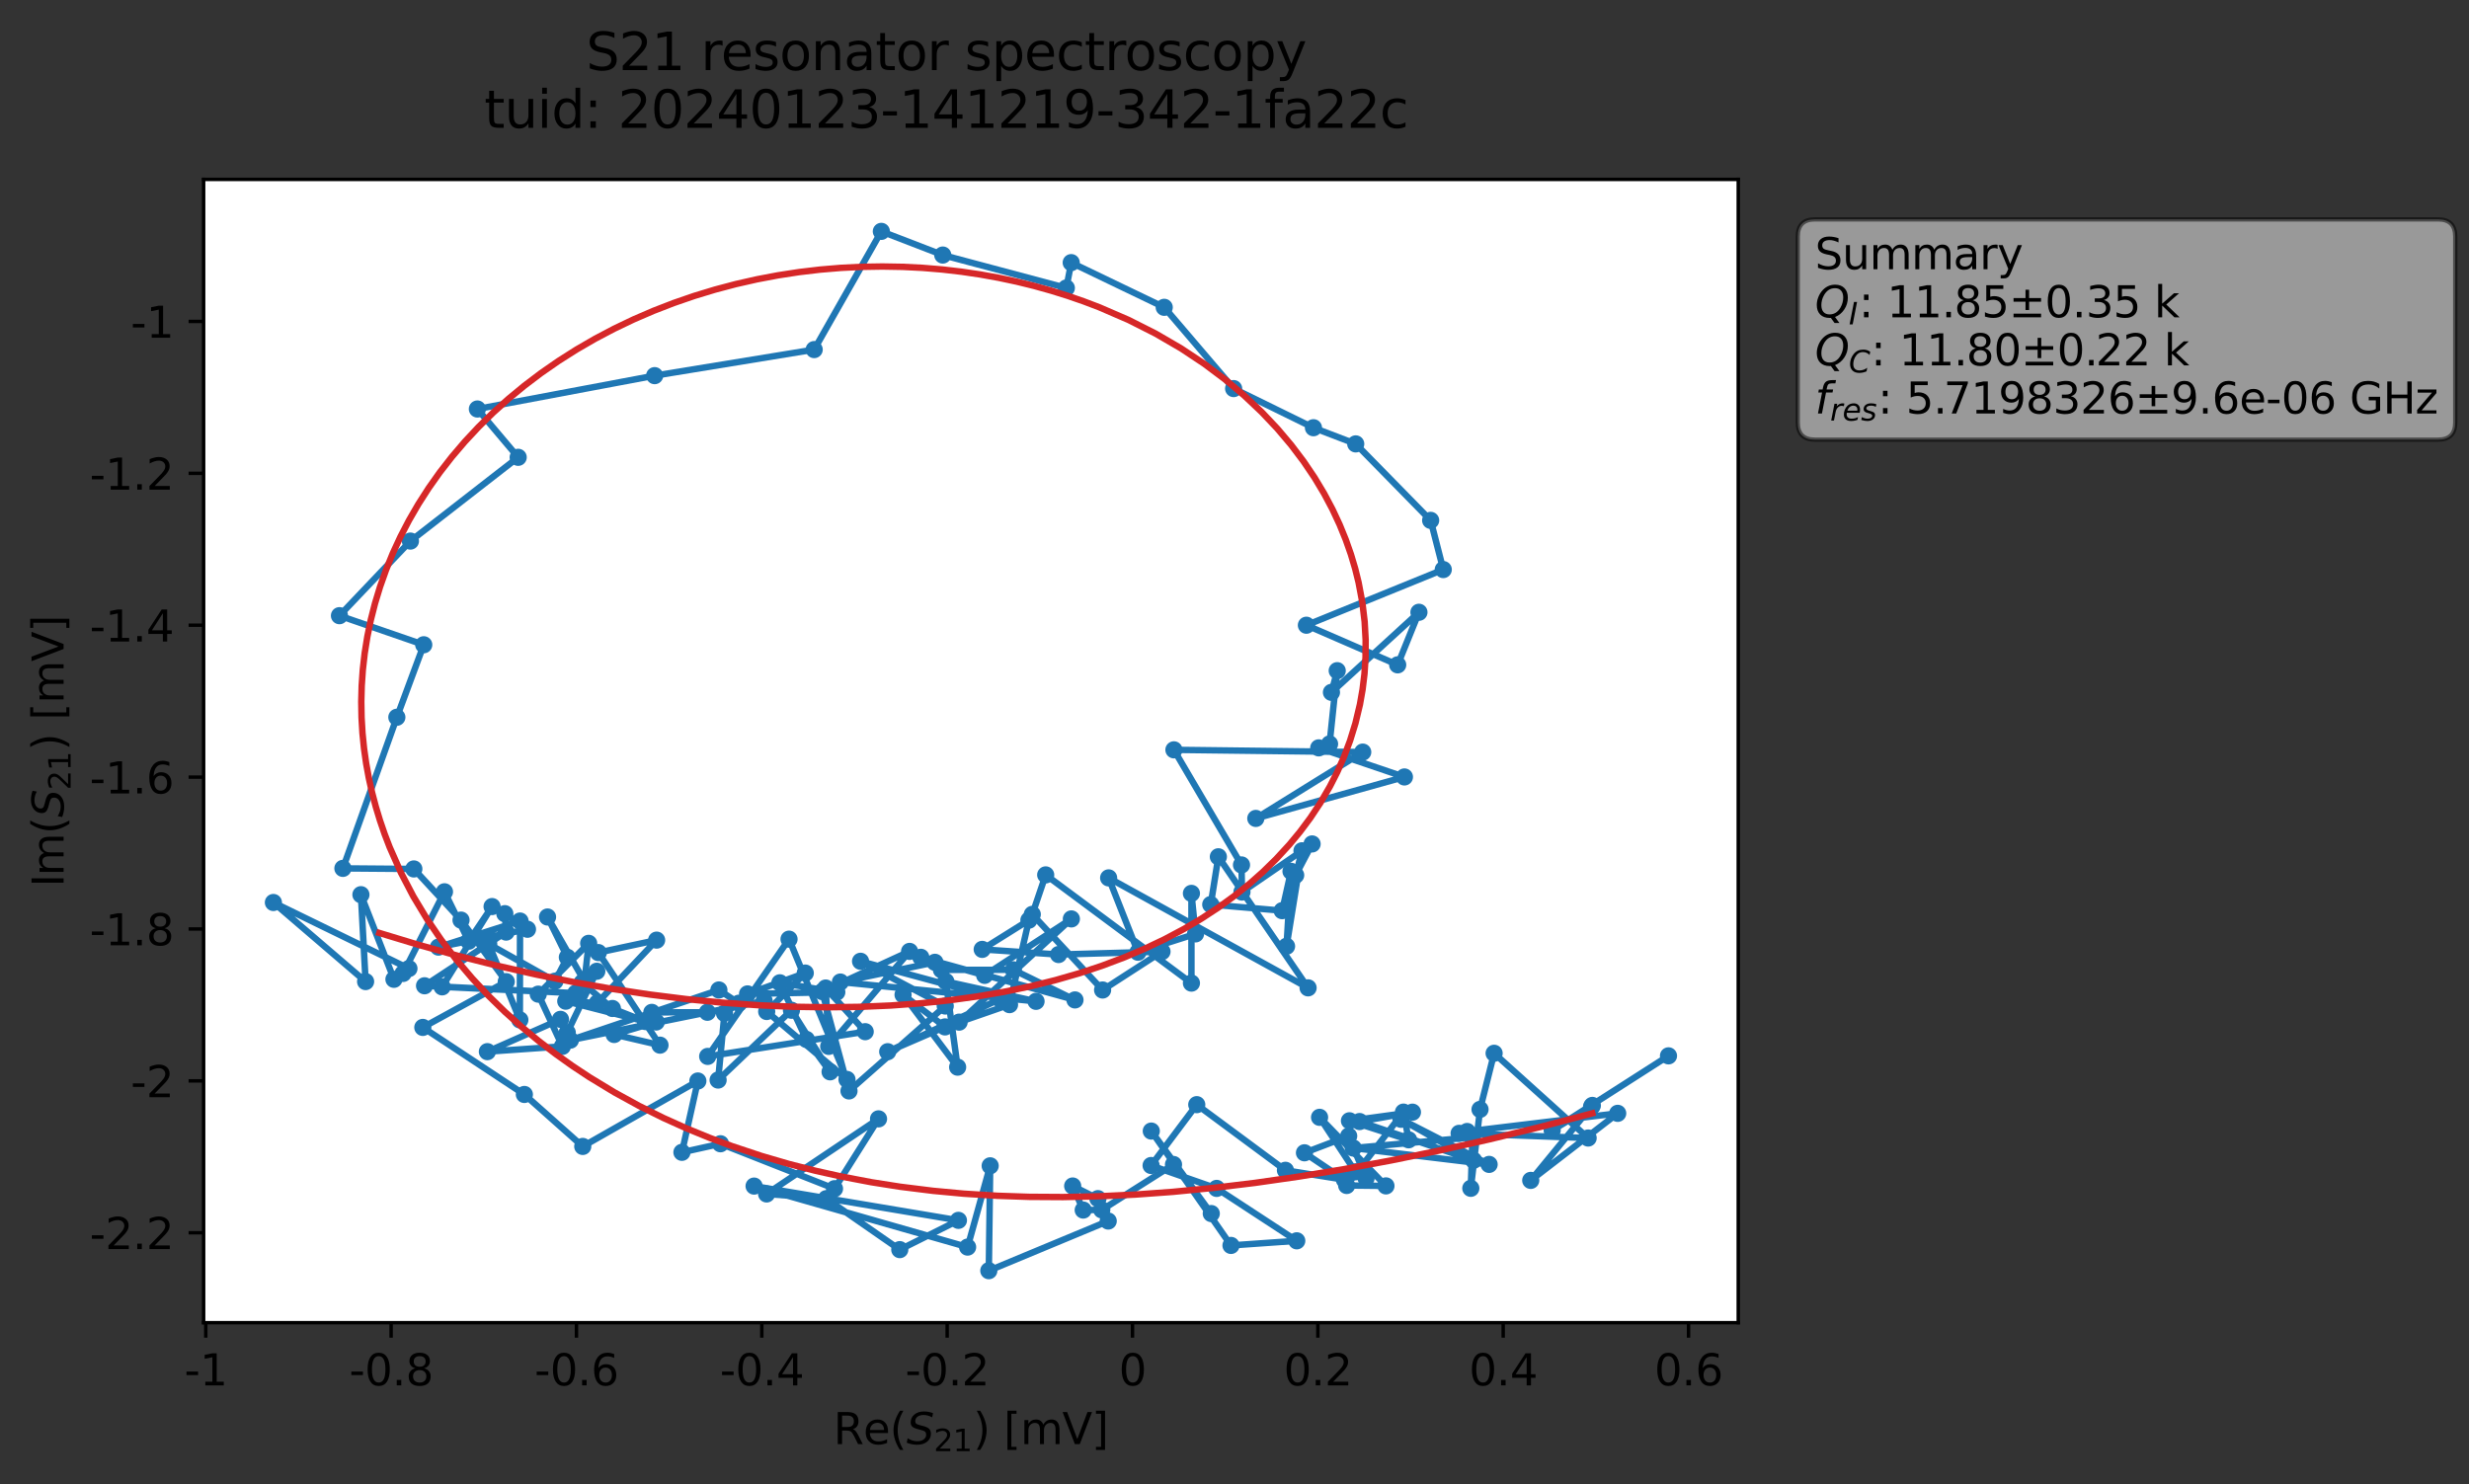 <?xml version="1.0" encoding="utf-8" standalone="no"?>
<!DOCTYPE svg PUBLIC "-//W3C//DTD SVG 1.1//EN"
  "http://www.w3.org/Graphics/SVG/1.1/DTD/svg11.dtd">
<svg xmlns:xlink="http://www.w3.org/1999/xlink" width="574.565pt" height="345.428pt" viewBox="0 0 574.565 345.428" xmlns="http://www.w3.org/2000/svg" version="1.1">
 <rect x="0" y="0" width="574.565" height="345.428" fill="#333333" stroke="none"/>
 <defs>
  <style type="text/css">*{stroke-linejoin: round; stroke-linecap: butt}</style>
 </defs>
 <g id="figure_1">
  <g id="patch_1">
   <path d="M 0 345.428 
L 574.565 345.428 
L 574.565 -0 
L 0 -0 
L 0 345.428 
z
" style="fill: none; opacity: 0"/>
  </g>
  <g id="axes_1">
   <g id="patch_2">
    <path d="M 47.389 307.872 
L 404.509 307.872 
L 404.509 41.76 
L 47.389 41.76 
z
" style="fill: #ffffff"/>
   </g>
   <g id="matplotlib.axis_1">
    <g id="xtick_1">
     <g id="line2d_1">
      <defs>
       <path id="me3cbaa2a50" d="M 0 0 
L 0 3.5 
" style="stroke: #000000; stroke-width: 0.8"/>
      </defs>
      <g>
       <use xlink:href="#me3cbaa2a50" x="47.885" y="307.872" style="stroke: #000000; stroke-width: 0.8"/>
      </g>
     </g>
     <g id="text_1">
      <!-- -1 -->
      <g transform="translate(42.899 322.47) scale(0.1 -0.1)">
       <defs>
        <path id="DejaVuSans-2d" d="M 313 2009 
L 1997 2009 
L 1997 1497 
L 313 1497 
L 313 2009 
z
" transform="scale(0.016)"/>
        <path id="DejaVuSans-31" d="M 794 531 
L 1825 531 
L 1825 4091 
L 703 3866 
L 703 4441 
L 1819 4666 
L 2450 4666 
L 2450 531 
L 3481 531 
L 3481 0 
L 794 0 
L 794 531 
z
" transform="scale(0.016)"/>
       </defs>
       <use xlink:href="#DejaVuSans-2d"/>
       <use xlink:href="#DejaVuSans-31" x="36.084"/>
      </g>
     </g>
    </g>
    <g id="xtick_2">
     <g id="line2d_2">
      <g>
       <use xlink:href="#me3cbaa2a50" x="91.017" y="307.872" style="stroke: #000000; stroke-width: 0.8"/>
      </g>
     </g>
     <g id="text_2">
      <!-- -0.8 -->
      <g transform="translate(81.261 322.47) scale(0.1 -0.1)">
       <defs>
        <path id="DejaVuSans-30" d="M 2034 4250 
Q 1547 4250 1301 3770 
Q 1056 3291 1056 2328 
Q 1056 1369 1301 889 
Q 1547 409 2034 409 
Q 2525 409 2770 889 
Q 3016 1369 3016 2328 
Q 3016 3291 2770 3770 
Q 2525 4250 2034 4250 
z
M 2034 4750 
Q 2819 4750 3233 4129 
Q 3647 3509 3647 2328 
Q 3647 1150 3233 529 
Q 2819 -91 2034 -91 
Q 1250 -91 836 529 
Q 422 1150 422 2328 
Q 422 3509 836 4129 
Q 1250 4750 2034 4750 
z
" transform="scale(0.016)"/>
        <path id="DejaVuSans-2e" d="M 684 794 
L 1344 794 
L 1344 0 
L 684 0 
L 684 794 
z
" transform="scale(0.016)"/>
        <path id="DejaVuSans-38" d="M 2034 2216 
Q 1584 2216 1326 1975 
Q 1069 1734 1069 1313 
Q 1069 891 1326 650 
Q 1584 409 2034 409 
Q 2484 409 2743 651 
Q 3003 894 3003 1313 
Q 3003 1734 2745 1975 
Q 2488 2216 2034 2216 
z
M 1403 2484 
Q 997 2584 770 2862 
Q 544 3141 544 3541 
Q 544 4100 942 4425 
Q 1341 4750 2034 4750 
Q 2731 4750 3128 4425 
Q 3525 4100 3525 3541 
Q 3525 3141 3298 2862 
Q 3072 2584 2669 2484 
Q 3125 2378 3379 2068 
Q 3634 1759 3634 1313 
Q 3634 634 3220 271 
Q 2806 -91 2034 -91 
Q 1263 -91 848 271 
Q 434 634 434 1313 
Q 434 1759 690 2068 
Q 947 2378 1403 2484 
z
M 1172 3481 
Q 1172 3119 1398 2916 
Q 1625 2713 2034 2713 
Q 2441 2713 2670 2916 
Q 2900 3119 2900 3481 
Q 2900 3844 2670 4047 
Q 2441 4250 2034 4250 
Q 1625 4250 1398 4047 
Q 1172 3844 1172 3481 
z
" transform="scale(0.016)"/>
       </defs>
       <use xlink:href="#DejaVuSans-2d"/>
       <use xlink:href="#DejaVuSans-30" x="36.084"/>
       <use xlink:href="#DejaVuSans-2e" x="99.707"/>
       <use xlink:href="#DejaVuSans-38" x="131.494"/>
      </g>
     </g>
    </g>
    <g id="xtick_3">
     <g id="line2d_3">
      <g>
       <use xlink:href="#me3cbaa2a50" x="134.149" y="307.872" style="stroke: #000000; stroke-width: 0.8"/>
      </g>
     </g>
     <g id="text_3">
      <!-- -0.6 -->
      <g transform="translate(124.394 322.47) scale(0.1 -0.1)">
       <defs>
        <path id="DejaVuSans-36" d="M 2113 2584 
Q 1688 2584 1439 2293 
Q 1191 2003 1191 1497 
Q 1191 994 1439 701 
Q 1688 409 2113 409 
Q 2538 409 2786 701 
Q 3034 994 3034 1497 
Q 3034 2003 2786 2293 
Q 2538 2584 2113 2584 
z
M 3366 4563 
L 3366 3988 
Q 3128 4100 2886 4159 
Q 2644 4219 2406 4219 
Q 1781 4219 1451 3797 
Q 1122 3375 1075 2522 
Q 1259 2794 1537 2939 
Q 1816 3084 2150 3084 
Q 2853 3084 3261 2657 
Q 3669 2231 3669 1497 
Q 3669 778 3244 343 
Q 2819 -91 2113 -91 
Q 1303 -91 875 529 
Q 447 1150 447 2328 
Q 447 3434 972 4092 
Q 1497 4750 2381 4750 
Q 2619 4750 2861 4703 
Q 3103 4656 3366 4563 
z
" transform="scale(0.016)"/>
       </defs>
       <use xlink:href="#DejaVuSans-2d"/>
       <use xlink:href="#DejaVuSans-30" x="36.084"/>
       <use xlink:href="#DejaVuSans-2e" x="99.707"/>
       <use xlink:href="#DejaVuSans-36" x="131.494"/>
      </g>
     </g>
    </g>
    <g id="xtick_4">
     <g id="line2d_4">
      <g>
       <use xlink:href="#me3cbaa2a50" x="177.281" y="307.872" style="stroke: #000000; stroke-width: 0.8"/>
      </g>
     </g>
     <g id="text_4">
      <!-- -0.4 -->
      <g transform="translate(167.526 322.47) scale(0.1 -0.1)">
       <defs>
        <path id="DejaVuSans-34" d="M 2419 4116 
L 825 1625 
L 2419 1625 
L 2419 4116 
z
M 2253 4666 
L 3047 4666 
L 3047 1625 
L 3713 1625 
L 3713 1100 
L 3047 1100 
L 3047 0 
L 2419 0 
L 2419 1100 
L 313 1100 
L 313 1709 
L 2253 4666 
z
" transform="scale(0.016)"/>
       </defs>
       <use xlink:href="#DejaVuSans-2d"/>
       <use xlink:href="#DejaVuSans-30" x="36.084"/>
       <use xlink:href="#DejaVuSans-2e" x="99.707"/>
       <use xlink:href="#DejaVuSans-34" x="131.494"/>
      </g>
     </g>
    </g>
    <g id="xtick_5">
     <g id="line2d_5">
      <g>
       <use xlink:href="#me3cbaa2a50" x="220.414" y="307.872" style="stroke: #000000; stroke-width: 0.8"/>
      </g>
     </g>
     <g id="text_5">
      <!-- -0.2 -->
      <g transform="translate(210.658 322.47) scale(0.1 -0.1)">
       <defs>
        <path id="DejaVuSans-32" d="M 1228 531 
L 3431 531 
L 3431 0 
L 469 0 
L 469 531 
Q 828 903 1448 1529 
Q 2069 2156 2228 2338 
Q 2531 2678 2651 2914 
Q 2772 3150 2772 3378 
Q 2772 3750 2511 3984 
Q 2250 4219 1831 4219 
Q 1534 4219 1204 4116 
Q 875 4013 500 3803 
L 500 4441 
Q 881 4594 1212 4672 
Q 1544 4750 1819 4750 
Q 2544 4750 2975 4387 
Q 3406 4025 3406 3419 
Q 3406 3131 3298 2873 
Q 3191 2616 2906 2266 
Q 2828 2175 2409 1742 
Q 1991 1309 1228 531 
z
" transform="scale(0.016)"/>
       </defs>
       <use xlink:href="#DejaVuSans-2d"/>
       <use xlink:href="#DejaVuSans-30" x="36.084"/>
       <use xlink:href="#DejaVuSans-2e" x="99.707"/>
       <use xlink:href="#DejaVuSans-32" x="131.494"/>
      </g>
     </g>
    </g>
    <g id="xtick_6">
     <g id="line2d_6">
      <g>
       <use xlink:href="#me3cbaa2a50" x="263.546" y="307.872" style="stroke: #000000; stroke-width: 0.8"/>
      </g>
     </g>
     <g id="text_6">
      <!-- 0 -->
      <g transform="translate(260.365 322.47) scale(0.1 -0.1)">
       <use xlink:href="#DejaVuSans-30"/>
      </g>
     </g>
    </g>
    <g id="xtick_7">
     <g id="line2d_7">
      <g>
       <use xlink:href="#me3cbaa2a50" x="306.678" y="307.872" style="stroke: #000000; stroke-width: 0.8"/>
      </g>
     </g>
     <g id="text_7">
      <!-- 0.2 -->
      <g transform="translate(298.727 322.47) scale(0.1 -0.1)">
       <use xlink:href="#DejaVuSans-30"/>
       <use xlink:href="#DejaVuSans-2e" x="63.623"/>
       <use xlink:href="#DejaVuSans-32" x="95.41"/>
      </g>
     </g>
    </g>
    <g id="xtick_8">
     <g id="line2d_8">
      <g>
       <use xlink:href="#me3cbaa2a50" x="349.811" y="307.872" style="stroke: #000000; stroke-width: 0.8"/>
      </g>
     </g>
     <g id="text_8">
      <!-- 0.4 -->
      <g transform="translate(341.859 322.47) scale(0.1 -0.1)">
       <use xlink:href="#DejaVuSans-30"/>
       <use xlink:href="#DejaVuSans-2e" x="63.623"/>
       <use xlink:href="#DejaVuSans-34" x="95.41"/>
      </g>
     </g>
    </g>
    <g id="xtick_9">
     <g id="line2d_9">
      <g>
       <use xlink:href="#me3cbaa2a50" x="392.943" y="307.872" style="stroke: #000000; stroke-width: 0.8"/>
      </g>
     </g>
     <g id="text_9">
      <!-- 0.6 -->
      <g transform="translate(384.991 322.47) scale(0.1 -0.1)">
       <use xlink:href="#DejaVuSans-30"/>
       <use xlink:href="#DejaVuSans-2e" x="63.623"/>
       <use xlink:href="#DejaVuSans-36" x="95.41"/>
      </g>
     </g>
    </g>
    <g id="text_10">
     <!-- Re$(S_{21})$ [mV] -->
     <g transform="translate(193.949 336.149) scale(0.1 -0.1)">
      <defs>
       <path id="DejaVuSans-52" d="M 2841 2188 
Q 3044 2119 3236 1894 
Q 3428 1669 3622 1275 
L 4263 0 
L 3584 0 
L 2988 1197 
Q 2756 1666 2539 1819 
Q 2322 1972 1947 1972 
L 1259 1972 
L 1259 0 
L 628 0 
L 628 4666 
L 2053 4666 
Q 2853 4666 3247 4331 
Q 3641 3997 3641 3322 
Q 3641 2881 3436 2590 
Q 3231 2300 2841 2188 
z
M 1259 4147 
L 1259 2491 
L 2053 2491 
Q 2509 2491 2742 2702 
Q 2975 2913 2975 3322 
Q 2975 3731 2742 3939 
Q 2509 4147 2053 4147 
L 1259 4147 
z
" transform="scale(0.016)"/>
       <path id="DejaVuSans-65" d="M 3597 1894 
L 3597 1613 
L 953 1613 
Q 991 1019 1311 708 
Q 1631 397 2203 397 
Q 2534 397 2845 478 
Q 3156 559 3463 722 
L 3463 178 
Q 3153 47 2828 -22 
Q 2503 -91 2169 -91 
Q 1331 -91 842 396 
Q 353 884 353 1716 
Q 353 2575 817 3079 
Q 1281 3584 2069 3584 
Q 2775 3584 3186 3129 
Q 3597 2675 3597 1894 
z
M 3022 2063 
Q 3016 2534 2758 2815 
Q 2500 3097 2075 3097 
Q 1594 3097 1305 2825 
Q 1016 2553 972 2059 
L 3022 2063 
z
" transform="scale(0.016)"/>
       <path id="DejaVuSans-28" d="M 1984 4856 
Q 1566 4138 1362 3434 
Q 1159 2731 1159 2009 
Q 1159 1288 1364 580 
Q 1569 -128 1984 -844 
L 1484 -844 
Q 1016 -109 783 600 
Q 550 1309 550 2009 
Q 550 2706 781 3412 
Q 1013 4119 1484 4856 
L 1984 4856 
z
" transform="scale(0.016)"/>
       <path id="DejaVuSans-Oblique-53" d="M 3859 4513 
L 3738 3897 
Q 3422 4066 3111 4152 
Q 2800 4238 2509 4238 
Q 1944 4238 1609 3991 
Q 1275 3744 1275 3334 
Q 1275 3109 1398 2989 
Q 1522 2869 2034 2731 
L 2413 2638 
Q 3053 2472 3303 2217 
Q 3553 1963 3553 1503 
Q 3553 797 2998 353 
Q 2444 -91 1538 -91 
Q 1166 -91 791 -17 
Q 416 56 38 206 
L 166 856 
Q 513 641 861 531 
Q 1209 422 1556 422 
Q 2147 422 2503 684 
Q 2859 947 2859 1369 
Q 2859 1650 2717 1795 
Q 2575 1941 2106 2059 
L 1728 2156 
Q 1081 2325 845 2545 
Q 609 2766 609 3163 
Q 609 3859 1145 4304 
Q 1681 4750 2541 4750 
Q 2875 4750 3203 4690 
Q 3531 4631 3859 4513 
z
" transform="scale(0.016)"/>
       <path id="DejaVuSans-29" d="M 513 4856 
L 1013 4856 
Q 1481 4119 1714 3412 
Q 1947 2706 1947 2009 
Q 1947 1309 1714 600 
Q 1481 -109 1013 -844 
L 513 -844 
Q 928 -128 1133 580 
Q 1338 1288 1338 2009 
Q 1338 2731 1133 3434 
Q 928 4138 513 4856 
z
" transform="scale(0.016)"/>
       <path id="DejaVuSans-20" transform="scale(0.016)"/>
       <path id="DejaVuSans-5b" d="M 550 4863 
L 1875 4863 
L 1875 4416 
L 1125 4416 
L 1125 -397 
L 1875 -397 
L 1875 -844 
L 550 -844 
L 550 4863 
z
" transform="scale(0.016)"/>
       <path id="DejaVuSans-6d" d="M 3328 2828 
Q 3544 3216 3844 3400 
Q 4144 3584 4550 3584 
Q 5097 3584 5394 3201 
Q 5691 2819 5691 2113 
L 5691 0 
L 5113 0 
L 5113 2094 
Q 5113 2597 4934 2840 
Q 4756 3084 4391 3084 
Q 3944 3084 3684 2787 
Q 3425 2491 3425 1978 
L 3425 0 
L 2847 0 
L 2847 2094 
Q 2847 2600 2669 2842 
Q 2491 3084 2119 3084 
Q 1678 3084 1418 2786 
Q 1159 2488 1159 1978 
L 1159 0 
L 581 0 
L 581 3500 
L 1159 3500 
L 1159 2956 
Q 1356 3278 1631 3431 
Q 1906 3584 2284 3584 
Q 2666 3584 2933 3390 
Q 3200 3197 3328 2828 
z
" transform="scale(0.016)"/>
       <path id="DejaVuSans-56" d="M 1831 0 
L 50 4666 
L 709 4666 
L 2188 738 
L 3669 4666 
L 4325 4666 
L 2547 0 
L 1831 0 
z
" transform="scale(0.016)"/>
       <path id="DejaVuSans-5d" d="M 1947 4863 
L 1947 -844 
L 622 -844 
L 622 -397 
L 1369 -397 
L 1369 4416 
L 622 4416 
L 622 4863 
L 1947 4863 
z
" transform="scale(0.016)"/>
      </defs>
      <use xlink:href="#DejaVuSans-52" transform="translate(0 0.016)"/>
      <use xlink:href="#DejaVuSans-65" transform="translate(69.482 0.016)"/>
      <use xlink:href="#DejaVuSans-28" transform="translate(131.006 0.016)"/>
      <use xlink:href="#DejaVuSans-Oblique-53" transform="translate(170.02 0.016)"/>
      <use xlink:href="#DejaVuSans-32" transform="translate(233.496 -16.391) scale(0.7)"/>
      <use xlink:href="#DejaVuSans-31" transform="translate(278.032 -16.391) scale(0.7)"/>
      <use xlink:href="#DejaVuSans-29" transform="translate(325.303 0.016)"/>
      <use xlink:href="#DejaVuSans-20" transform="translate(364.316 0.016)"/>
      <use xlink:href="#DejaVuSans-5b" transform="translate(396.104 0.016)"/>
      <use xlink:href="#DejaVuSans-6d" transform="translate(435.117 0.016)"/>
      <use xlink:href="#DejaVuSans-56" transform="translate(532.529 0.016)"/>
      <use xlink:href="#DejaVuSans-5d" transform="translate(600.938 0.016)"/>
     </g>
    </g>
   </g>
   <g id="matplotlib.axis_2">
    <g id="ytick_1">
     <g id="line2d_10">
      <defs>
       <path id="mb1fd56d4da" d="M 0 0 
L -3.5 0 
" style="stroke: #000000; stroke-width: 0.8"/>
      </defs>
      <g>
       <use xlink:href="#mb1fd56d4da" x="47.389" y="286.947" style="stroke: #000000; stroke-width: 0.8"/>
      </g>
     </g>
     <g id="text_11">
      <!-- -2.2 -->
      <g transform="translate(20.878 290.746) scale(0.1 -0.1)">
       <use xlink:href="#DejaVuSans-2d"/>
       <use xlink:href="#DejaVuSans-32" x="36.084"/>
       <use xlink:href="#DejaVuSans-2e" x="99.707"/>
       <use xlink:href="#DejaVuSans-32" x="131.494"/>
      </g>
     </g>
    </g>
    <g id="ytick_2">
     <g id="line2d_11">
      <g>
       <use xlink:href="#mb1fd56d4da" x="47.389" y="251.592" style="stroke: #000000; stroke-width: 0.8"/>
      </g>
     </g>
     <g id="text_12">
      <!-- -2 -->
      <g transform="translate(30.419 255.391) scale(0.1 -0.1)">
       <use xlink:href="#DejaVuSans-2d"/>
       <use xlink:href="#DejaVuSans-32" x="36.084"/>
      </g>
     </g>
    </g>
    <g id="ytick_3">
     <g id="line2d_12">
      <g>
       <use xlink:href="#mb1fd56d4da" x="47.389" y="216.238" style="stroke: #000000; stroke-width: 0.8"/>
      </g>
     </g>
     <g id="text_13">
      <!-- -1.8 -->
      <g transform="translate(20.878 220.037) scale(0.1 -0.1)">
       <use xlink:href="#DejaVuSans-2d"/>
       <use xlink:href="#DejaVuSans-31" x="36.084"/>
       <use xlink:href="#DejaVuSans-2e" x="99.707"/>
       <use xlink:href="#DejaVuSans-38" x="131.494"/>
      </g>
     </g>
    </g>
    <g id="ytick_4">
     <g id="line2d_13">
      <g>
       <use xlink:href="#mb1fd56d4da" x="47.389" y="180.883" style="stroke: #000000; stroke-width: 0.8"/>
      </g>
     </g>
     <g id="text_14">
      <!-- -1.6 -->
      <g transform="translate(20.878 184.683) scale(0.1 -0.1)">
       <use xlink:href="#DejaVuSans-2d"/>
       <use xlink:href="#DejaVuSans-31" x="36.084"/>
       <use xlink:href="#DejaVuSans-2e" x="99.707"/>
       <use xlink:href="#DejaVuSans-36" x="131.494"/>
      </g>
     </g>
    </g>
    <g id="ytick_5">
     <g id="line2d_14">
      <g>
       <use xlink:href="#mb1fd56d4da" x="47.389" y="145.529" style="stroke: #000000; stroke-width: 0.8"/>
      </g>
     </g>
     <g id="text_15">
      <!-- -1.4 -->
      <g transform="translate(20.878 149.328) scale(0.1 -0.1)">
       <use xlink:href="#DejaVuSans-2d"/>
       <use xlink:href="#DejaVuSans-31" x="36.084"/>
       <use xlink:href="#DejaVuSans-2e" x="99.707"/>
       <use xlink:href="#DejaVuSans-34" x="131.494"/>
      </g>
     </g>
    </g>
    <g id="ytick_6">
     <g id="line2d_15">
      <g>
       <use xlink:href="#mb1fd56d4da" x="47.389" y="110.175" style="stroke: #000000; stroke-width: 0.8"/>
      </g>
     </g>
     <g id="text_16">
      <!-- -1.2 -->
      <g transform="translate(20.878 113.974) scale(0.1 -0.1)">
       <use xlink:href="#DejaVuSans-2d"/>
       <use xlink:href="#DejaVuSans-31" x="36.084"/>
       <use xlink:href="#DejaVuSans-2e" x="99.707"/>
       <use xlink:href="#DejaVuSans-32" x="131.494"/>
      </g>
     </g>
    </g>
    <g id="ytick_7">
     <g id="line2d_16">
      <g>
       <use xlink:href="#mb1fd56d4da" x="47.389" y="74.82" style="stroke: #000000; stroke-width: 0.8"/>
      </g>
     </g>
     <g id="text_17">
      <!-- -1 -->
      <g transform="translate(30.419 78.619) scale(0.1 -0.1)">
       <use xlink:href="#DejaVuSans-2d"/>
       <use xlink:href="#DejaVuSans-31" x="36.084"/>
      </g>
     </g>
    </g>
    <g id="text_18">
     <!-- Im$(S_{21})$ [mV] -->
     <g transform="translate(14.798 206.466) rotate(-90) scale(0.1 -0.1)">
      <defs>
       <path id="DejaVuSans-49" d="M 628 4666 
L 1259 4666 
L 1259 0 
L 628 0 
L 628 4666 
z
" transform="scale(0.016)"/>
      </defs>
      <use xlink:href="#DejaVuSans-49" transform="translate(0 0.016)"/>
      <use xlink:href="#DejaVuSans-6d" transform="translate(25.867 0.016)"/>
      <use xlink:href="#DejaVuSans-28" transform="translate(123.279 0.016)"/>
      <use xlink:href="#DejaVuSans-Oblique-53" transform="translate(162.293 0.016)"/>
      <use xlink:href="#DejaVuSans-32" transform="translate(225.77 -16.391) scale(0.7)"/>
      <use xlink:href="#DejaVuSans-31" transform="translate(270.306 -16.391) scale(0.7)"/>
      <use xlink:href="#DejaVuSans-29" transform="translate(317.576 0.016)"/>
      <use xlink:href="#DejaVuSans-20" transform="translate(356.59 0.016)"/>
      <use xlink:href="#DejaVuSans-5b" transform="translate(388.377 0.016)"/>
      <use xlink:href="#DejaVuSans-6d" transform="translate(427.391 0.016)"/>
      <use xlink:href="#DejaVuSans-56" transform="translate(524.803 0.016)"/>
      <use xlink:href="#DejaVuSans-5d" transform="translate(593.211 0.016)"/>
     </g>
    </g>
   </g>
   <g id="line2d_17">
    <path d="M 388.276 245.768 
L 361.209 263.092 
L 370.378 257.581 
L 370.557 257.306 
L 356.22 274.759 
L 376.457 259.149 
L 341.418 263.373 
L 339.555 263.803 
L 369.579 264.897 
L 347.698 245.17 
L 344.42 258.237 
L 342.275 276.602 
L 342.657 264.721 
L 314.917 267.228 
L 346.536 271.035 
L 326.035 260.536 
L 342.919 270.088 
L 316.392 261.059 
L 328.692 258.878 
L 314.033 260.884 
L 327.802 265.311 
L 326.602 258.866 
L 313.385 275.941 
L 322.527 276.04 
L 307.08 260.078 
L 315.424 272.766 
L 317.902 274.242 
L 313.856 264.426 
L 303.565 268.334 
L 312.856 274.598 
L 299.136 272.407 
L 278.5 257.129 
L 267.877 271.292 
L 283.131 276.623 
L 301.772 288.821 
L 286.466 289.897 
L 267.918 263.277 
L 281.879 282.479 
L 273.089 271.058 
L 256.395 281.62 
L 252.078 281.662 
L 249.625 276.064 
L 255.495 279.004 
L 257.898 284.218 
L 230.109 295.776 
L 230.425 271.365 
L 225.173 290.285 
L 175.486 276.085 
L 223.037 284.06 
L 209.389 290.874 
L 192.291 279.01 
L 178.402 277.914 
L 204.444 260.435 
L 194.197 276.691 
L 167.664 266.23 
L 158.692 268.225 
L 162.398 251.621 
L 135.614 266.853 
L 122.027 254.756 
L 98.396 239.15 
L 117.811 228.501 
L 107.286 214.17 
L 96.306 202.263 
L 79.797 202.131 
L 92.351 166.958 
L 98.609 150.082 
L 78.997 143.309 
L 95.509 125.945 
L 120.587 106.447 
L 111.092 95.204 
L 152.346 87.437 
L 189.47 81.373 
L 205.099 53.856 
L 219.392 59.367 
L 248.149 67.033 
L 249.285 61.132 
L 270.929 71.533 
L 287.083 90.45 
L 305.657 99.561 
L 315.494 103.325 
L 332.93 121.125 
L 335.864 132.577 
L 304.012 145.532 
L 325.257 154.753 
L 330.204 142.517 
L 309.846 161.156 
L 311.185 156.113 
L 309.405 173.166 
L 306.886 174.08 
L 326.824 180.851 
L 292.24 190.503 
L 317.124 175.066 
L 273.185 174.539 
L 288.915 201.331 
L 289.019 207.635 
L 305.34 196.442 
L 301.518 203.714 
L 302.987 198.034 
L 299.396 220.26 
L 300.431 202.819 
L 298.376 211.975 
L 281.754 210.55 
L 283.528 199.432 
L 304.407 229.94 
L 257.993 204.345 
L 264.817 221.649 
L 278.213 217.38 
L 277.26 207.95 
L 277.26 228.836 
L 243.345 203.648 
L 240.226 212.837 
L 256.589 230.441 
L 270.411 221.502 
L 246.342 222.186 
L 228.571 220.988 
L 239.439 214.182 
L 234.929 233.845 
L 223.198 237.924 
L 249.319 213.894 
L 229.145 227.031 
L 214.288 222.829 
L 250.16 232.752 
L 235.828 225.741 
L 219.085 225.75 
L 217.568 223.996 
L 195.569 228.59 
L 241.1 233.08 
L 220.099 228.445 
L 222.852 248.399 
L 210.152 231.538 
L 219.91 239.034 
L 206.578 244.801 
L 232.705 232.543 
L 200.261 223.756 
L 219.968 234.169 
L 197.572 253.94 
L 191.325 230.802 
L 211.673 221.457 
L 192.852 243.57 
L 192.151 229.979 
L 201.344 240.144 
L 164.685 245.898 
L 183.619 218.607 
L 197.106 251.261 
L 178.419 235.449 
L 187.396 226.497 
L 173.965 231.351 
L 194.733 230.935 
L 181.486 228.766 
L 187.657 241.948 
L 193.172 249.489 
L 184.183 235.156 
L 167.114 251.4 
L 168.602 235.859 
L 171.941 233.517 
L 167.294 230.433 
L 132.734 242.11 
L 177.82 232.966 
L 164.619 235.627 
L 151.687 235.648 
L 152.712 237.89 
L 142.919 240.796 
L 153.589 243.279 
L 139.238 221.729 
L 152.806 218.831 
L 138.981 233.473 
L 131.657 233.043 
L 150.205 237.784 
L 142.515 234.743 
L 135.479 228.718 
L 138.883 226.078 
L 132.009 240.354 
L 130.43 237.271 
L 113.416 244.791 
L 130.872 243.566 
L 125.256 231.405 
L 136.992 219.577 
L 136.025 228.447 
L 127.419 213.449 
L 132.03 222.828 
L 129.139 228.392 
L 113.735 219.736 
L 120.976 237.393 
L 121.02 214.386 
L 102.036 220.459 
L 122.75 216.301 
L 117.482 212.672 
L 117.78 216.963 
L 98.796 229.457 
L 133.984 231.177 
L 102.892 229.707 
L 114.513 211.019 
L 109.072 219.081 
L 103.435 207.579 
L 93.802 226.587 
L 95.166 225.442 
L 63.622 210.072 
L 85.08 228.481 
L 83.992 208.253 
L 91.675 227.952 
L 91.675 227.952 
" clip-path="url(#p37e2608ade)" style="fill: none; stroke: #1f77b4; stroke-width: 1.5; stroke-linecap: square"/>
    <defs>
     <path id="m97bb4c5c87" d="M 0 1.5 
C 0.398 1.5 0.779 1.342 1.061 1.061 
C 1.342 0.779 1.5 0.398 1.5 0 
C 1.5 -0.398 1.342 -0.779 1.061 -1.061 
C 0.779 -1.342 0.398 -1.5 0 -1.5 
C -0.398 -1.5 -0.779 -1.342 -1.061 -1.061 
C -1.342 -0.779 -1.5 -0.398 -1.5 0 
C -1.5 0.398 -1.342 0.779 -1.061 1.061 
C -0.779 1.342 -0.398 1.5 0 1.5 
z
" style="stroke: #1f77b4"/>
    </defs>
    <g clip-path="url(#p37e2608ade)">
     <use xlink:href="#m97bb4c5c87" x="388.276" y="245.768" style="fill: #1f77b4; stroke: #1f77b4"/>
     <use xlink:href="#m97bb4c5c87" x="361.209" y="263.092" style="fill: #1f77b4; stroke: #1f77b4"/>
     <use xlink:href="#m97bb4c5c87" x="370.378" y="257.581" style="fill: #1f77b4; stroke: #1f77b4"/>
     <use xlink:href="#m97bb4c5c87" x="370.557" y="257.306" style="fill: #1f77b4; stroke: #1f77b4"/>
     <use xlink:href="#m97bb4c5c87" x="356.22" y="274.759" style="fill: #1f77b4; stroke: #1f77b4"/>
     <use xlink:href="#m97bb4c5c87" x="376.457" y="259.149" style="fill: #1f77b4; stroke: #1f77b4"/>
     <use xlink:href="#m97bb4c5c87" x="341.418" y="263.373" style="fill: #1f77b4; stroke: #1f77b4"/>
     <use xlink:href="#m97bb4c5c87" x="339.555" y="263.803" style="fill: #1f77b4; stroke: #1f77b4"/>
     <use xlink:href="#m97bb4c5c87" x="369.579" y="264.897" style="fill: #1f77b4; stroke: #1f77b4"/>
     <use xlink:href="#m97bb4c5c87" x="347.698" y="245.17" style="fill: #1f77b4; stroke: #1f77b4"/>
     <use xlink:href="#m97bb4c5c87" x="344.42" y="258.237" style="fill: #1f77b4; stroke: #1f77b4"/>
     <use xlink:href="#m97bb4c5c87" x="342.275" y="276.602" style="fill: #1f77b4; stroke: #1f77b4"/>
     <use xlink:href="#m97bb4c5c87" x="342.657" y="264.721" style="fill: #1f77b4; stroke: #1f77b4"/>
     <use xlink:href="#m97bb4c5c87" x="314.917" y="267.228" style="fill: #1f77b4; stroke: #1f77b4"/>
     <use xlink:href="#m97bb4c5c87" x="346.536" y="271.035" style="fill: #1f77b4; stroke: #1f77b4"/>
     <use xlink:href="#m97bb4c5c87" x="326.035" y="260.536" style="fill: #1f77b4; stroke: #1f77b4"/>
     <use xlink:href="#m97bb4c5c87" x="342.919" y="270.088" style="fill: #1f77b4; stroke: #1f77b4"/>
     <use xlink:href="#m97bb4c5c87" x="316.392" y="261.059" style="fill: #1f77b4; stroke: #1f77b4"/>
     <use xlink:href="#m97bb4c5c87" x="328.692" y="258.878" style="fill: #1f77b4; stroke: #1f77b4"/>
     <use xlink:href="#m97bb4c5c87" x="314.033" y="260.884" style="fill: #1f77b4; stroke: #1f77b4"/>
     <use xlink:href="#m97bb4c5c87" x="327.802" y="265.311" style="fill: #1f77b4; stroke: #1f77b4"/>
     <use xlink:href="#m97bb4c5c87" x="326.602" y="258.866" style="fill: #1f77b4; stroke: #1f77b4"/>
     <use xlink:href="#m97bb4c5c87" x="313.385" y="275.941" style="fill: #1f77b4; stroke: #1f77b4"/>
     <use xlink:href="#m97bb4c5c87" x="322.527" y="276.04" style="fill: #1f77b4; stroke: #1f77b4"/>
     <use xlink:href="#m97bb4c5c87" x="307.08" y="260.078" style="fill: #1f77b4; stroke: #1f77b4"/>
     <use xlink:href="#m97bb4c5c87" x="315.424" y="272.766" style="fill: #1f77b4; stroke: #1f77b4"/>
     <use xlink:href="#m97bb4c5c87" x="317.902" y="274.242" style="fill: #1f77b4; stroke: #1f77b4"/>
     <use xlink:href="#m97bb4c5c87" x="313.856" y="264.426" style="fill: #1f77b4; stroke: #1f77b4"/>
     <use xlink:href="#m97bb4c5c87" x="303.565" y="268.334" style="fill: #1f77b4; stroke: #1f77b4"/>
     <use xlink:href="#m97bb4c5c87" x="312.856" y="274.598" style="fill: #1f77b4; stroke: #1f77b4"/>
     <use xlink:href="#m97bb4c5c87" x="299.136" y="272.407" style="fill: #1f77b4; stroke: #1f77b4"/>
     <use xlink:href="#m97bb4c5c87" x="278.5" y="257.129" style="fill: #1f77b4; stroke: #1f77b4"/>
     <use xlink:href="#m97bb4c5c87" x="267.877" y="271.292" style="fill: #1f77b4; stroke: #1f77b4"/>
     <use xlink:href="#m97bb4c5c87" x="283.131" y="276.623" style="fill: #1f77b4; stroke: #1f77b4"/>
     <use xlink:href="#m97bb4c5c87" x="301.772" y="288.821" style="fill: #1f77b4; stroke: #1f77b4"/>
     <use xlink:href="#m97bb4c5c87" x="286.466" y="289.897" style="fill: #1f77b4; stroke: #1f77b4"/>
     <use xlink:href="#m97bb4c5c87" x="267.918" y="263.277" style="fill: #1f77b4; stroke: #1f77b4"/>
     <use xlink:href="#m97bb4c5c87" x="281.879" y="282.479" style="fill: #1f77b4; stroke: #1f77b4"/>
     <use xlink:href="#m97bb4c5c87" x="273.089" y="271.058" style="fill: #1f77b4; stroke: #1f77b4"/>
     <use xlink:href="#m97bb4c5c87" x="256.395" y="281.62" style="fill: #1f77b4; stroke: #1f77b4"/>
     <use xlink:href="#m97bb4c5c87" x="252.078" y="281.662" style="fill: #1f77b4; stroke: #1f77b4"/>
     <use xlink:href="#m97bb4c5c87" x="249.625" y="276.064" style="fill: #1f77b4; stroke: #1f77b4"/>
     <use xlink:href="#m97bb4c5c87" x="255.495" y="279.004" style="fill: #1f77b4; stroke: #1f77b4"/>
     <use xlink:href="#m97bb4c5c87" x="257.898" y="284.218" style="fill: #1f77b4; stroke: #1f77b4"/>
     <use xlink:href="#m97bb4c5c87" x="230.109" y="295.776" style="fill: #1f77b4; stroke: #1f77b4"/>
     <use xlink:href="#m97bb4c5c87" x="230.425" y="271.365" style="fill: #1f77b4; stroke: #1f77b4"/>
     <use xlink:href="#m97bb4c5c87" x="225.173" y="290.285" style="fill: #1f77b4; stroke: #1f77b4"/>
     <use xlink:href="#m97bb4c5c87" x="175.486" y="276.085" style="fill: #1f77b4; stroke: #1f77b4"/>
     <use xlink:href="#m97bb4c5c87" x="223.037" y="284.06" style="fill: #1f77b4; stroke: #1f77b4"/>
     <use xlink:href="#m97bb4c5c87" x="209.389" y="290.874" style="fill: #1f77b4; stroke: #1f77b4"/>
     <use xlink:href="#m97bb4c5c87" x="192.291" y="279.01" style="fill: #1f77b4; stroke: #1f77b4"/>
     <use xlink:href="#m97bb4c5c87" x="178.402" y="277.914" style="fill: #1f77b4; stroke: #1f77b4"/>
     <use xlink:href="#m97bb4c5c87" x="204.444" y="260.435" style="fill: #1f77b4; stroke: #1f77b4"/>
     <use xlink:href="#m97bb4c5c87" x="194.197" y="276.691" style="fill: #1f77b4; stroke: #1f77b4"/>
     <use xlink:href="#m97bb4c5c87" x="167.664" y="266.23" style="fill: #1f77b4; stroke: #1f77b4"/>
     <use xlink:href="#m97bb4c5c87" x="158.692" y="268.225" style="fill: #1f77b4; stroke: #1f77b4"/>
     <use xlink:href="#m97bb4c5c87" x="162.398" y="251.621" style="fill: #1f77b4; stroke: #1f77b4"/>
     <use xlink:href="#m97bb4c5c87" x="135.614" y="266.853" style="fill: #1f77b4; stroke: #1f77b4"/>
     <use xlink:href="#m97bb4c5c87" x="122.027" y="254.756" style="fill: #1f77b4; stroke: #1f77b4"/>
     <use xlink:href="#m97bb4c5c87" x="98.396" y="239.15" style="fill: #1f77b4; stroke: #1f77b4"/>
     <use xlink:href="#m97bb4c5c87" x="117.811" y="228.501" style="fill: #1f77b4; stroke: #1f77b4"/>
     <use xlink:href="#m97bb4c5c87" x="107.286" y="214.17" style="fill: #1f77b4; stroke: #1f77b4"/>
     <use xlink:href="#m97bb4c5c87" x="96.306" y="202.263" style="fill: #1f77b4; stroke: #1f77b4"/>
     <use xlink:href="#m97bb4c5c87" x="79.797" y="202.131" style="fill: #1f77b4; stroke: #1f77b4"/>
     <use xlink:href="#m97bb4c5c87" x="92.351" y="166.958" style="fill: #1f77b4; stroke: #1f77b4"/>
     <use xlink:href="#m97bb4c5c87" x="98.609" y="150.082" style="fill: #1f77b4; stroke: #1f77b4"/>
     <use xlink:href="#m97bb4c5c87" x="78.997" y="143.309" style="fill: #1f77b4; stroke: #1f77b4"/>
     <use xlink:href="#m97bb4c5c87" x="95.509" y="125.945" style="fill: #1f77b4; stroke: #1f77b4"/>
     <use xlink:href="#m97bb4c5c87" x="120.587" y="106.447" style="fill: #1f77b4; stroke: #1f77b4"/>
     <use xlink:href="#m97bb4c5c87" x="111.092" y="95.204" style="fill: #1f77b4; stroke: #1f77b4"/>
     <use xlink:href="#m97bb4c5c87" x="152.346" y="87.437" style="fill: #1f77b4; stroke: #1f77b4"/>
     <use xlink:href="#m97bb4c5c87" x="189.47" y="81.373" style="fill: #1f77b4; stroke: #1f77b4"/>
     <use xlink:href="#m97bb4c5c87" x="205.099" y="53.856" style="fill: #1f77b4; stroke: #1f77b4"/>
     <use xlink:href="#m97bb4c5c87" x="219.392" y="59.367" style="fill: #1f77b4; stroke: #1f77b4"/>
     <use xlink:href="#m97bb4c5c87" x="248.149" y="67.033" style="fill: #1f77b4; stroke: #1f77b4"/>
     <use xlink:href="#m97bb4c5c87" x="249.285" y="61.132" style="fill: #1f77b4; stroke: #1f77b4"/>
     <use xlink:href="#m97bb4c5c87" x="270.929" y="71.533" style="fill: #1f77b4; stroke: #1f77b4"/>
     <use xlink:href="#m97bb4c5c87" x="287.083" y="90.45" style="fill: #1f77b4; stroke: #1f77b4"/>
     <use xlink:href="#m97bb4c5c87" x="305.657" y="99.561" style="fill: #1f77b4; stroke: #1f77b4"/>
     <use xlink:href="#m97bb4c5c87" x="315.494" y="103.325" style="fill: #1f77b4; stroke: #1f77b4"/>
     <use xlink:href="#m97bb4c5c87" x="332.93" y="121.125" style="fill: #1f77b4; stroke: #1f77b4"/>
     <use xlink:href="#m97bb4c5c87" x="335.864" y="132.577" style="fill: #1f77b4; stroke: #1f77b4"/>
     <use xlink:href="#m97bb4c5c87" x="304.012" y="145.532" style="fill: #1f77b4; stroke: #1f77b4"/>
     <use xlink:href="#m97bb4c5c87" x="325.257" y="154.753" style="fill: #1f77b4; stroke: #1f77b4"/>
     <use xlink:href="#m97bb4c5c87" x="330.204" y="142.517" style="fill: #1f77b4; stroke: #1f77b4"/>
     <use xlink:href="#m97bb4c5c87" x="309.846" y="161.156" style="fill: #1f77b4; stroke: #1f77b4"/>
     <use xlink:href="#m97bb4c5c87" x="311.185" y="156.113" style="fill: #1f77b4; stroke: #1f77b4"/>
     <use xlink:href="#m97bb4c5c87" x="309.405" y="173.166" style="fill: #1f77b4; stroke: #1f77b4"/>
     <use xlink:href="#m97bb4c5c87" x="306.886" y="174.08" style="fill: #1f77b4; stroke: #1f77b4"/>
     <use xlink:href="#m97bb4c5c87" x="326.824" y="180.851" style="fill: #1f77b4; stroke: #1f77b4"/>
     <use xlink:href="#m97bb4c5c87" x="292.24" y="190.503" style="fill: #1f77b4; stroke: #1f77b4"/>
     <use xlink:href="#m97bb4c5c87" x="317.124" y="175.066" style="fill: #1f77b4; stroke: #1f77b4"/>
     <use xlink:href="#m97bb4c5c87" x="273.185" y="174.539" style="fill: #1f77b4; stroke: #1f77b4"/>
     <use xlink:href="#m97bb4c5c87" x="288.915" y="201.331" style="fill: #1f77b4; stroke: #1f77b4"/>
     <use xlink:href="#m97bb4c5c87" x="289.019" y="207.635" style="fill: #1f77b4; stroke: #1f77b4"/>
     <use xlink:href="#m97bb4c5c87" x="305.34" y="196.442" style="fill: #1f77b4; stroke: #1f77b4"/>
     <use xlink:href="#m97bb4c5c87" x="301.518" y="203.714" style="fill: #1f77b4; stroke: #1f77b4"/>
     <use xlink:href="#m97bb4c5c87" x="302.987" y="198.034" style="fill: #1f77b4; stroke: #1f77b4"/>
     <use xlink:href="#m97bb4c5c87" x="299.396" y="220.26" style="fill: #1f77b4; stroke: #1f77b4"/>
     <use xlink:href="#m97bb4c5c87" x="300.431" y="202.819" style="fill: #1f77b4; stroke: #1f77b4"/>
     <use xlink:href="#m97bb4c5c87" x="298.376" y="211.975" style="fill: #1f77b4; stroke: #1f77b4"/>
     <use xlink:href="#m97bb4c5c87" x="281.754" y="210.55" style="fill: #1f77b4; stroke: #1f77b4"/>
     <use xlink:href="#m97bb4c5c87" x="283.528" y="199.432" style="fill: #1f77b4; stroke: #1f77b4"/>
     <use xlink:href="#m97bb4c5c87" x="304.407" y="229.94" style="fill: #1f77b4; stroke: #1f77b4"/>
     <use xlink:href="#m97bb4c5c87" x="257.993" y="204.345" style="fill: #1f77b4; stroke: #1f77b4"/>
     <use xlink:href="#m97bb4c5c87" x="264.817" y="221.649" style="fill: #1f77b4; stroke: #1f77b4"/>
     <use xlink:href="#m97bb4c5c87" x="278.213" y="217.38" style="fill: #1f77b4; stroke: #1f77b4"/>
     <use xlink:href="#m97bb4c5c87" x="277.26" y="207.95" style="fill: #1f77b4; stroke: #1f77b4"/>
     <use xlink:href="#m97bb4c5c87" x="277.26" y="228.836" style="fill: #1f77b4; stroke: #1f77b4"/>
     <use xlink:href="#m97bb4c5c87" x="243.345" y="203.648" style="fill: #1f77b4; stroke: #1f77b4"/>
     <use xlink:href="#m97bb4c5c87" x="240.226" y="212.837" style="fill: #1f77b4; stroke: #1f77b4"/>
     <use xlink:href="#m97bb4c5c87" x="256.589" y="230.441" style="fill: #1f77b4; stroke: #1f77b4"/>
     <use xlink:href="#m97bb4c5c87" x="270.411" y="221.502" style="fill: #1f77b4; stroke: #1f77b4"/>
     <use xlink:href="#m97bb4c5c87" x="246.342" y="222.186" style="fill: #1f77b4; stroke: #1f77b4"/>
     <use xlink:href="#m97bb4c5c87" x="228.571" y="220.988" style="fill: #1f77b4; stroke: #1f77b4"/>
     <use xlink:href="#m97bb4c5c87" x="239.439" y="214.182" style="fill: #1f77b4; stroke: #1f77b4"/>
     <use xlink:href="#m97bb4c5c87" x="234.929" y="233.845" style="fill: #1f77b4; stroke: #1f77b4"/>
     <use xlink:href="#m97bb4c5c87" x="223.198" y="237.924" style="fill: #1f77b4; stroke: #1f77b4"/>
     <use xlink:href="#m97bb4c5c87" x="249.319" y="213.894" style="fill: #1f77b4; stroke: #1f77b4"/>
     <use xlink:href="#m97bb4c5c87" x="229.145" y="227.031" style="fill: #1f77b4; stroke: #1f77b4"/>
     <use xlink:href="#m97bb4c5c87" x="214.288" y="222.829" style="fill: #1f77b4; stroke: #1f77b4"/>
     <use xlink:href="#m97bb4c5c87" x="250.16" y="232.752" style="fill: #1f77b4; stroke: #1f77b4"/>
     <use xlink:href="#m97bb4c5c87" x="235.828" y="225.741" style="fill: #1f77b4; stroke: #1f77b4"/>
     <use xlink:href="#m97bb4c5c87" x="219.085" y="225.75" style="fill: #1f77b4; stroke: #1f77b4"/>
     <use xlink:href="#m97bb4c5c87" x="217.568" y="223.996" style="fill: #1f77b4; stroke: #1f77b4"/>
     <use xlink:href="#m97bb4c5c87" x="195.569" y="228.59" style="fill: #1f77b4; stroke: #1f77b4"/>
     <use xlink:href="#m97bb4c5c87" x="241.1" y="233.08" style="fill: #1f77b4; stroke: #1f77b4"/>
     <use xlink:href="#m97bb4c5c87" x="220.099" y="228.445" style="fill: #1f77b4; stroke: #1f77b4"/>
     <use xlink:href="#m97bb4c5c87" x="222.852" y="248.399" style="fill: #1f77b4; stroke: #1f77b4"/>
     <use xlink:href="#m97bb4c5c87" x="210.152" y="231.538" style="fill: #1f77b4; stroke: #1f77b4"/>
     <use xlink:href="#m97bb4c5c87" x="219.91" y="239.034" style="fill: #1f77b4; stroke: #1f77b4"/>
     <use xlink:href="#m97bb4c5c87" x="206.578" y="244.801" style="fill: #1f77b4; stroke: #1f77b4"/>
     <use xlink:href="#m97bb4c5c87" x="232.705" y="232.543" style="fill: #1f77b4; stroke: #1f77b4"/>
     <use xlink:href="#m97bb4c5c87" x="200.261" y="223.756" style="fill: #1f77b4; stroke: #1f77b4"/>
     <use xlink:href="#m97bb4c5c87" x="219.968" y="234.169" style="fill: #1f77b4; stroke: #1f77b4"/>
     <use xlink:href="#m97bb4c5c87" x="197.572" y="253.94" style="fill: #1f77b4; stroke: #1f77b4"/>
     <use xlink:href="#m97bb4c5c87" x="191.325" y="230.802" style="fill: #1f77b4; stroke: #1f77b4"/>
     <use xlink:href="#m97bb4c5c87" x="211.673" y="221.457" style="fill: #1f77b4; stroke: #1f77b4"/>
     <use xlink:href="#m97bb4c5c87" x="192.852" y="243.57" style="fill: #1f77b4; stroke: #1f77b4"/>
     <use xlink:href="#m97bb4c5c87" x="192.151" y="229.979" style="fill: #1f77b4; stroke: #1f77b4"/>
     <use xlink:href="#m97bb4c5c87" x="201.344" y="240.144" style="fill: #1f77b4; stroke: #1f77b4"/>
     <use xlink:href="#m97bb4c5c87" x="164.685" y="245.898" style="fill: #1f77b4; stroke: #1f77b4"/>
     <use xlink:href="#m97bb4c5c87" x="183.619" y="218.607" style="fill: #1f77b4; stroke: #1f77b4"/>
     <use xlink:href="#m97bb4c5c87" x="197.106" y="251.261" style="fill: #1f77b4; stroke: #1f77b4"/>
     <use xlink:href="#m97bb4c5c87" x="178.419" y="235.449" style="fill: #1f77b4; stroke: #1f77b4"/>
     <use xlink:href="#m97bb4c5c87" x="187.396" y="226.497" style="fill: #1f77b4; stroke: #1f77b4"/>
     <use xlink:href="#m97bb4c5c87" x="173.965" y="231.351" style="fill: #1f77b4; stroke: #1f77b4"/>
     <use xlink:href="#m97bb4c5c87" x="194.733" y="230.935" style="fill: #1f77b4; stroke: #1f77b4"/>
     <use xlink:href="#m97bb4c5c87" x="181.486" y="228.766" style="fill: #1f77b4; stroke: #1f77b4"/>
     <use xlink:href="#m97bb4c5c87" x="187.657" y="241.948" style="fill: #1f77b4; stroke: #1f77b4"/>
     <use xlink:href="#m97bb4c5c87" x="193.172" y="249.489" style="fill: #1f77b4; stroke: #1f77b4"/>
     <use xlink:href="#m97bb4c5c87" x="184.183" y="235.156" style="fill: #1f77b4; stroke: #1f77b4"/>
     <use xlink:href="#m97bb4c5c87" x="167.114" y="251.4" style="fill: #1f77b4; stroke: #1f77b4"/>
     <use xlink:href="#m97bb4c5c87" x="168.602" y="235.859" style="fill: #1f77b4; stroke: #1f77b4"/>
     <use xlink:href="#m97bb4c5c87" x="171.941" y="233.517" style="fill: #1f77b4; stroke: #1f77b4"/>
     <use xlink:href="#m97bb4c5c87" x="167.294" y="230.433" style="fill: #1f77b4; stroke: #1f77b4"/>
     <use xlink:href="#m97bb4c5c87" x="132.734" y="242.11" style="fill: #1f77b4; stroke: #1f77b4"/>
     <use xlink:href="#m97bb4c5c87" x="177.82" y="232.966" style="fill: #1f77b4; stroke: #1f77b4"/>
     <use xlink:href="#m97bb4c5c87" x="164.619" y="235.627" style="fill: #1f77b4; stroke: #1f77b4"/>
     <use xlink:href="#m97bb4c5c87" x="151.687" y="235.648" style="fill: #1f77b4; stroke: #1f77b4"/>
     <use xlink:href="#m97bb4c5c87" x="152.712" y="237.89" style="fill: #1f77b4; stroke: #1f77b4"/>
     <use xlink:href="#m97bb4c5c87" x="142.919" y="240.796" style="fill: #1f77b4; stroke: #1f77b4"/>
     <use xlink:href="#m97bb4c5c87" x="153.589" y="243.279" style="fill: #1f77b4; stroke: #1f77b4"/>
     <use xlink:href="#m97bb4c5c87" x="139.238" y="221.729" style="fill: #1f77b4; stroke: #1f77b4"/>
     <use xlink:href="#m97bb4c5c87" x="152.806" y="218.831" style="fill: #1f77b4; stroke: #1f77b4"/>
     <use xlink:href="#m97bb4c5c87" x="138.981" y="233.473" style="fill: #1f77b4; stroke: #1f77b4"/>
     <use xlink:href="#m97bb4c5c87" x="131.657" y="233.043" style="fill: #1f77b4; stroke: #1f77b4"/>
     <use xlink:href="#m97bb4c5c87" x="150.205" y="237.784" style="fill: #1f77b4; stroke: #1f77b4"/>
     <use xlink:href="#m97bb4c5c87" x="142.515" y="234.743" style="fill: #1f77b4; stroke: #1f77b4"/>
     <use xlink:href="#m97bb4c5c87" x="135.479" y="228.718" style="fill: #1f77b4; stroke: #1f77b4"/>
     <use xlink:href="#m97bb4c5c87" x="138.883" y="226.078" style="fill: #1f77b4; stroke: #1f77b4"/>
     <use xlink:href="#m97bb4c5c87" x="132.009" y="240.354" style="fill: #1f77b4; stroke: #1f77b4"/>
     <use xlink:href="#m97bb4c5c87" x="130.43" y="237.271" style="fill: #1f77b4; stroke: #1f77b4"/>
     <use xlink:href="#m97bb4c5c87" x="113.416" y="244.791" style="fill: #1f77b4; stroke: #1f77b4"/>
     <use xlink:href="#m97bb4c5c87" x="130.872" y="243.566" style="fill: #1f77b4; stroke: #1f77b4"/>
     <use xlink:href="#m97bb4c5c87" x="125.256" y="231.405" style="fill: #1f77b4; stroke: #1f77b4"/>
     <use xlink:href="#m97bb4c5c87" x="136.992" y="219.577" style="fill: #1f77b4; stroke: #1f77b4"/>
     <use xlink:href="#m97bb4c5c87" x="136.025" y="228.447" style="fill: #1f77b4; stroke: #1f77b4"/>
     <use xlink:href="#m97bb4c5c87" x="127.419" y="213.449" style="fill: #1f77b4; stroke: #1f77b4"/>
     <use xlink:href="#m97bb4c5c87" x="132.03" y="222.828" style="fill: #1f77b4; stroke: #1f77b4"/>
     <use xlink:href="#m97bb4c5c87" x="129.139" y="228.392" style="fill: #1f77b4; stroke: #1f77b4"/>
     <use xlink:href="#m97bb4c5c87" x="113.735" y="219.736" style="fill: #1f77b4; stroke: #1f77b4"/>
     <use xlink:href="#m97bb4c5c87" x="120.976" y="237.393" style="fill: #1f77b4; stroke: #1f77b4"/>
     <use xlink:href="#m97bb4c5c87" x="121.02" y="214.386" style="fill: #1f77b4; stroke: #1f77b4"/>
     <use xlink:href="#m97bb4c5c87" x="102.036" y="220.459" style="fill: #1f77b4; stroke: #1f77b4"/>
     <use xlink:href="#m97bb4c5c87" x="122.75" y="216.301" style="fill: #1f77b4; stroke: #1f77b4"/>
     <use xlink:href="#m97bb4c5c87" x="117.482" y="212.672" style="fill: #1f77b4; stroke: #1f77b4"/>
     <use xlink:href="#m97bb4c5c87" x="117.78" y="216.963" style="fill: #1f77b4; stroke: #1f77b4"/>
     <use xlink:href="#m97bb4c5c87" x="98.796" y="229.457" style="fill: #1f77b4; stroke: #1f77b4"/>
     <use xlink:href="#m97bb4c5c87" x="133.984" y="231.177" style="fill: #1f77b4; stroke: #1f77b4"/>
     <use xlink:href="#m97bb4c5c87" x="102.892" y="229.707" style="fill: #1f77b4; stroke: #1f77b4"/>
     <use xlink:href="#m97bb4c5c87" x="114.513" y="211.019" style="fill: #1f77b4; stroke: #1f77b4"/>
     <use xlink:href="#m97bb4c5c87" x="109.072" y="219.081" style="fill: #1f77b4; stroke: #1f77b4"/>
     <use xlink:href="#m97bb4c5c87" x="103.435" y="207.579" style="fill: #1f77b4; stroke: #1f77b4"/>
     <use xlink:href="#m97bb4c5c87" x="93.802" y="226.587" style="fill: #1f77b4; stroke: #1f77b4"/>
     <use xlink:href="#m97bb4c5c87" x="95.166" y="225.442" style="fill: #1f77b4; stroke: #1f77b4"/>
     <use xlink:href="#m97bb4c5c87" x="63.622" y="210.072" style="fill: #1f77b4; stroke: #1f77b4"/>
     <use xlink:href="#m97bb4c5c87" x="85.08" y="228.481" style="fill: #1f77b4; stroke: #1f77b4"/>
     <use xlink:href="#m97bb4c5c87" x="83.992" y="208.253" style="fill: #1f77b4; stroke: #1f77b4"/>
     <use xlink:href="#m97bb4c5c87" x="91.675" y="227.952" style="fill: #1f77b4; stroke: #1f77b4"/>
    </g>
   </g>
   <g id="line2d_18">
    <path d="M 370.534 259.148 
L 358.407 262.33 
L 346.559 265.21 
L 334.992 267.802 
L 323.718 270.113 
L 312.764 272.142 
L 302.183 273.885 
L 292.058 275.336 
L 282.51 276.491 
L 272.941 277.423 
L 264.205 278.058 
L 255.658 278.463 
L 247.388 278.637 
L 239.505 278.589 
L 232.14 278.342 
L 224.282 277.851 
L 217.111 277.186 
L 209.496 276.239 
L 202.781 275.185 
L 195.705 273.84 
L 189.77 272.516 
L 183.58 270.932 
L 177.128 269.047 
L 170.41 266.813 
L 165.198 264.875 
L 159.84 262.682 
L 154.344 260.205 
L 148.719 257.411 
L 142.982 254.264 
L 137.154 250.725 
L 133.232 248.128 
L 129.294 245.324 
L 125.352 242.302 
L 121.423 239.047 
L 117.523 235.545 
L 113.675 231.783 
L 109.903 227.747 
L 106.233 223.425 
L 102.699 218.806 
L 99.335 213.879 
L 96.18 208.639 
L 93.279 203.079 
L 90.679 197.2 
L 89.507 194.141 
L 88.43 191.004 
L 87.455 187.791 
L 86.589 184.502 
L 85.838 181.141 
L 85.21 177.709 
L 84.713 174.21 
L 84.353 170.647 
L 84.139 167.024 
L 84.076 163.346 
L 84.173 159.619 
L 84.435 155.847 
L 84.87 152.037 
L 85.484 148.196 
L 86.281 144.331 
L 87.268 140.45 
L 88.449 136.561 
L 89.828 132.674 
L 91.407 128.797 
L 93.19 124.941 
L 95.178 121.115 
L 97.371 117.33 
L 99.768 113.597 
L 102.369 109.925 
L 105.171 106.326 
L 108.17 102.81 
L 111.361 99.387 
L 114.739 96.069 
L 118.296 92.865 
L 122.025 89.784 
L 125.917 86.836 
L 129.961 84.029 
L 134.147 81.371 
L 138.465 78.868 
L 142.9 76.528 
L 147.442 74.354 
L 152.076 72.353 
L 156.789 70.526 
L 161.568 68.878 
L 166.398 67.41 
L 171.266 66.122 
L 176.159 65.014 
L 181.062 64.085 
L 185.963 63.333 
L 190.85 62.756 
L 195.709 62.35 
L 200.53 62.112 
L 205.302 62.035 
L 210.014 62.115 
L 214.658 62.347 
L 219.224 62.724 
L 223.704 63.239 
L 228.092 63.886 
L 232.381 64.658 
L 236.566 65.547 
L 240.642 66.547 
L 244.605 67.651 
L 248.452 68.851 
L 252.179 70.14 
L 255.785 71.511 
L 262.63 74.473 
L 268.981 77.684 
L 274.841 81.095 
L 280.219 84.663 
L 285.129 88.346 
L 289.588 92.109 
L 293.618 95.921 
L 297.24 99.753 
L 300.478 103.583 
L 303.356 107.39 
L 305.898 111.158 
L 308.128 114.873 
L 310.068 118.523 
L 311.74 122.101 
L 313.166 125.598 
L 314.365 129.011 
L 315.355 132.334 
L 316.155 135.565 
L 317.033 140.237 
L 317.567 144.699 
L 317.802 148.951 
L 317.778 152.998 
L 317.528 156.847 
L 317.083 160.503 
L 316.47 163.976 
L 315.429 168.334 
L 314.176 172.4 
L 312.749 176.194 
L 311.18 179.735 
L 309.497 183.042 
L 307.266 186.874 
L 304.925 190.398 
L 302.504 193.644 
L 300.024 196.637 
L 296.994 199.929 
L 293.928 202.926 
L 290.843 205.661 
L 287.238 208.555 
L 283.642 211.167 
L 279.555 213.848 
L 275.504 216.242 
L 270.998 218.637 
L 266.551 220.756 
L 261.683 222.829 
L 256.417 224.81 
L 251.242 226.522 
L 245.698 228.122 
L 239.805 229.582 
L 233.58 230.881 
L 227.473 231.933 
L 221.05 232.821 
L 214.324 233.531 
L 207.308 234.049 
L 200.011 234.363 
L 192.444 234.464 
L 184.615 234.342 
L 176.531 233.988 
L 168.199 233.393 
L 159.628 232.549 
L 151.187 231.494 
L 142.51 230.189 
L 133.604 228.62 
L 124.828 226.852 
L 115.831 224.813 
L 106.623 222.492 
L 97.55 219.973 
L 88.608 217.264 
L 88.279 217.161 
L 88.279 217.161 
" clip-path="url(#p37e2608ade)" style="fill: none; stroke: #d62728; stroke-width: 1.5; stroke-linecap: square"/>
   </g>
   <g id="patch_3">
    <path d="M 47.389 307.872 
L 47.389 41.76 
" style="fill: none; stroke: #000000; stroke-width: 0.8; stroke-linejoin: miter; stroke-linecap: square"/>
   </g>
   <g id="patch_4">
    <path d="M 404.509 307.872 
L 404.509 41.76 
" style="fill: none; stroke: #000000; stroke-width: 0.8; stroke-linejoin: miter; stroke-linecap: square"/>
   </g>
   <g id="patch_5">
    <path d="M 47.389 307.872 
L 404.509 307.872 
" style="fill: none; stroke: #000000; stroke-width: 0.8; stroke-linejoin: miter; stroke-linecap: square"/>
   </g>
   <g id="patch_6">
    <path d="M 47.389 41.76 
L 404.509 41.76 
" style="fill: none; stroke: #000000; stroke-width: 0.8; stroke-linejoin: miter; stroke-linecap: square"/>
   </g>
   <g id="text_19">
    <g id="patch_7">
     <path d="M 422.365 102.337 
L 567.365 102.337 
Q 571.365 102.337 571.365 98.337 
L 571.365 55.066 
Q 571.365 51.066 567.365 51.066 
L 422.365 51.066 
Q 418.365 51.066 418.365 55.066 
L 418.365 98.337 
Q 418.365 102.337 422.365 102.337 
z
" style="fill: #ffffff; opacity: 0.5; stroke: #000000; stroke-linejoin: miter"/>
    </g>
    <!-- Summary -->
    <g transform="translate(422.365 62.664) scale(0.1 -0.1)">
     <defs>
      <path id="DejaVuSans-53" d="M 3425 4513 
L 3425 3897 
Q 3066 4069 2747 4153 
Q 2428 4238 2131 4238 
Q 1616 4238 1336 4038 
Q 1056 3838 1056 3469 
Q 1056 3159 1242 3001 
Q 1428 2844 1947 2747 
L 2328 2669 
Q 3034 2534 3370 2195 
Q 3706 1856 3706 1288 
Q 3706 609 3251 259 
Q 2797 -91 1919 -91 
Q 1588 -91 1214 -16 
Q 841 59 441 206 
L 441 856 
Q 825 641 1194 531 
Q 1563 422 1919 422 
Q 2459 422 2753 634 
Q 3047 847 3047 1241 
Q 3047 1584 2836 1778 
Q 2625 1972 2144 2069 
L 1759 2144 
Q 1053 2284 737 2584 
Q 422 2884 422 3419 
Q 422 4038 858 4394 
Q 1294 4750 2059 4750 
Q 2388 4750 2728 4690 
Q 3069 4631 3425 4513 
z
" transform="scale(0.016)"/>
      <path id="DejaVuSans-75" d="M 544 1381 
L 544 3500 
L 1119 3500 
L 1119 1403 
Q 1119 906 1312 657 
Q 1506 409 1894 409 
Q 2359 409 2629 706 
Q 2900 1003 2900 1516 
L 2900 3500 
L 3475 3500 
L 3475 0 
L 2900 0 
L 2900 538 
Q 2691 219 2414 64 
Q 2138 -91 1772 -91 
Q 1169 -91 856 284 
Q 544 659 544 1381 
z
M 1991 3584 
L 1991 3584 
z
" transform="scale(0.016)"/>
      <path id="DejaVuSans-61" d="M 2194 1759 
Q 1497 1759 1228 1600 
Q 959 1441 959 1056 
Q 959 750 1161 570 
Q 1363 391 1709 391 
Q 2188 391 2477 730 
Q 2766 1069 2766 1631 
L 2766 1759 
L 2194 1759 
z
M 3341 1997 
L 3341 0 
L 2766 0 
L 2766 531 
Q 2569 213 2275 61 
Q 1981 -91 1556 -91 
Q 1019 -91 701 211 
Q 384 513 384 1019 
Q 384 1609 779 1909 
Q 1175 2209 1959 2209 
L 2766 2209 
L 2766 2266 
Q 2766 2663 2505 2880 
Q 2244 3097 1772 3097 
Q 1472 3097 1187 3025 
Q 903 2953 641 2809 
L 641 3341 
Q 956 3463 1253 3523 
Q 1550 3584 1831 3584 
Q 2591 3584 2966 3190 
Q 3341 2797 3341 1997 
z
" transform="scale(0.016)"/>
      <path id="DejaVuSans-72" d="M 2631 2963 
Q 2534 3019 2420 3045 
Q 2306 3072 2169 3072 
Q 1681 3072 1420 2755 
Q 1159 2438 1159 1844 
L 1159 0 
L 581 0 
L 581 3500 
L 1159 3500 
L 1159 2956 
Q 1341 3275 1631 3429 
Q 1922 3584 2338 3584 
Q 2397 3584 2469 3576 
Q 2541 3569 2628 3553 
L 2631 2963 
z
" transform="scale(0.016)"/>
      <path id="DejaVuSans-79" d="M 2059 -325 
Q 1816 -950 1584 -1140 
Q 1353 -1331 966 -1331 
L 506 -1331 
L 506 -850 
L 844 -850 
Q 1081 -850 1212 -737 
Q 1344 -625 1503 -206 
L 1606 56 
L 191 3500 
L 800 3500 
L 1894 763 
L 2988 3500 
L 3597 3500 
L 2059 -325 
z
" transform="scale(0.016)"/>
     </defs>
     <use xlink:href="#DejaVuSans-53"/>
     <use xlink:href="#DejaVuSans-75" x="63.477"/>
     <use xlink:href="#DejaVuSans-6d" x="126.855"/>
     <use xlink:href="#DejaVuSans-6d" x="224.268"/>
     <use xlink:href="#DejaVuSans-61" x="321.68"/>
     <use xlink:href="#DejaVuSans-72" x="382.959"/>
     <use xlink:href="#DejaVuSans-79" x="424.072"/>
    </g>
    <!-- $Q_I$: 11.85$\pm$0.35 k -->
    <g transform="translate(422.365 73.862) scale(0.1 -0.1)">
     <defs>
      <path id="DejaVuSans-Oblique-51" d="M 2309 -84 
Q 2275 -88 2237 -89 
Q 2200 -91 2125 -91 
Q 1250 -91 756 411 
Q 263 913 263 1797 
Q 263 2319 452 2844 
Q 641 3369 978 3788 
Q 1369 4269 1858 4509 
Q 2347 4750 2938 4750 
Q 3794 4750 4287 4245 
Q 4781 3741 4781 2869 
Q 4781 1928 4265 1147 
Q 3750 366 2919 44 
L 3553 -825 
L 2847 -825 
L 2309 -84 
z
M 2919 4238 
Q 2400 4238 2003 3986 
Q 1606 3734 1313 3219 
Q 1125 2891 1026 2522 
Q 928 2153 928 1778 
Q 928 1128 1239 775 
Q 1550 422 2119 422 
Q 2631 422 3032 676 
Q 3434 931 3719 1434 
Q 3909 1772 4009 2142 
Q 4109 2513 4109 2881 
Q 4109 3528 3796 3883 
Q 3484 4238 2919 4238 
z
" transform="scale(0.016)"/>
      <path id="DejaVuSans-Oblique-49" d="M 1081 4666 
L 1716 4666 
L 806 0 
L 172 0 
L 1081 4666 
z
" transform="scale(0.016)"/>
      <path id="DejaVuSans-3a" d="M 750 794 
L 1409 794 
L 1409 0 
L 750 0 
L 750 794 
z
M 750 3309 
L 1409 3309 
L 1409 2516 
L 750 2516 
L 750 3309 
z
" transform="scale(0.016)"/>
      <path id="DejaVuSans-35" d="M 691 4666 
L 3169 4666 
L 3169 4134 
L 1269 4134 
L 1269 2991 
Q 1406 3038 1543 3061 
Q 1681 3084 1819 3084 
Q 2600 3084 3056 2656 
Q 3513 2228 3513 1497 
Q 3513 744 3044 326 
Q 2575 -91 1722 -91 
Q 1428 -91 1123 -41 
Q 819 9 494 109 
L 494 744 
Q 775 591 1075 516 
Q 1375 441 1709 441 
Q 2250 441 2565 725 
Q 2881 1009 2881 1497 
Q 2881 1984 2565 2268 
Q 2250 2553 1709 2553 
Q 1456 2553 1204 2497 
Q 953 2441 691 2322 
L 691 4666 
z
" transform="scale(0.016)"/>
      <path id="DejaVuSans-b1" d="M 2944 4013 
L 2944 2803 
L 4684 2803 
L 4684 2272 
L 2944 2272 
L 2944 1063 
L 2419 1063 
L 2419 2272 
L 678 2272 
L 678 2803 
L 2419 2803 
L 2419 4013 
L 2944 4013 
z
M 678 531 
L 4684 531 
L 4684 0 
L 678 0 
L 678 531 
z
" transform="scale(0.016)"/>
      <path id="DejaVuSans-33" d="M 2597 2516 
Q 3050 2419 3304 2112 
Q 3559 1806 3559 1356 
Q 3559 666 3084 287 
Q 2609 -91 1734 -91 
Q 1441 -91 1130 -33 
Q 819 25 488 141 
L 488 750 
Q 750 597 1062 519 
Q 1375 441 1716 441 
Q 2309 441 2620 675 
Q 2931 909 2931 1356 
Q 2931 1769 2642 2001 
Q 2353 2234 1838 2234 
L 1294 2234 
L 1294 2753 
L 1863 2753 
Q 2328 2753 2575 2939 
Q 2822 3125 2822 3475 
Q 2822 3834 2567 4026 
Q 2313 4219 1838 4219 
Q 1578 4219 1281 4162 
Q 984 4106 628 3988 
L 628 4550 
Q 988 4650 1302 4700 
Q 1616 4750 1894 4750 
Q 2613 4750 3031 4423 
Q 3450 4097 3450 3541 
Q 3450 3153 3228 2886 
Q 3006 2619 2597 2516 
z
" transform="scale(0.016)"/>
      <path id="DejaVuSans-6b" d="M 581 4863 
L 1159 4863 
L 1159 1991 
L 2875 3500 
L 3609 3500 
L 1753 1863 
L 3688 0 
L 2938 0 
L 1159 1709 
L 1159 0 
L 581 0 
L 581 4863 
z
" transform="scale(0.016)"/>
     </defs>
     <use xlink:href="#DejaVuSans-Oblique-51" transform="translate(0 0.016)"/>
     <use xlink:href="#DejaVuSans-Oblique-49" transform="translate(78.711 -16.391) scale(0.7)"/>
     <use xlink:href="#DejaVuSans-3a" transform="translate(102.09 0.016)"/>
     <use xlink:href="#DejaVuSans-20" transform="translate(135.781 0.016)"/>
     <use xlink:href="#DejaVuSans-31" transform="translate(167.568 0.016)"/>
     <use xlink:href="#DejaVuSans-31" transform="translate(231.191 0.016)"/>
     <use xlink:href="#DejaVuSans-2e" transform="translate(294.814 0.016)"/>
     <use xlink:href="#DejaVuSans-38" transform="translate(323.977 0.016)"/>
     <use xlink:href="#DejaVuSans-35" transform="translate(387.6 0.016)"/>
     <use xlink:href="#DejaVuSans-b1" transform="translate(451.223 0.016)"/>
     <use xlink:href="#DejaVuSans-30" transform="translate(535.012 0.016)"/>
     <use xlink:href="#DejaVuSans-2e" transform="translate(598.635 0.016)"/>
     <use xlink:href="#DejaVuSans-33" transform="translate(630.422 0.016)"/>
     <use xlink:href="#DejaVuSans-35" transform="translate(694.045 0.016)"/>
     <use xlink:href="#DejaVuSans-20" transform="translate(757.668 0.016)"/>
     <use xlink:href="#DejaVuSans-6b" transform="translate(789.455 0.016)"/>
    </g>
    <!-- $Q_C$: 11.80$\pm$0.22 k -->
    <g transform="translate(422.365 85.06) scale(0.1 -0.1)">
     <defs>
      <path id="DejaVuSans-Oblique-43" d="M 4447 4306 
L 4319 3641 
Q 4019 3944 3683 4091 
Q 3347 4238 2956 4238 
Q 2422 4238 2017 3981 
Q 1613 3725 1319 3200 
Q 1131 2863 1032 2486 
Q 934 2109 934 1728 
Q 934 1091 1264 756 
Q 1594 422 2222 422 
Q 2656 422 3056 561 
Q 3456 700 3834 978 
L 3688 231 
Q 3316 72 2936 -9 
Q 2556 -91 2175 -91 
Q 1278 -91 773 396 
Q 269 884 269 1753 
Q 269 2309 461 2846 
Q 653 3384 1013 3828 
Q 1394 4300 1883 4525 
Q 2372 4750 3022 4750 
Q 3422 4750 3780 4639 
Q 4138 4528 4447 4306 
z
" transform="scale(0.016)"/>
     </defs>
     <use xlink:href="#DejaVuSans-Oblique-51" transform="translate(0 0.016)"/>
     <use xlink:href="#DejaVuSans-Oblique-43" transform="translate(78.711 -16.391) scale(0.7)"/>
     <use xlink:href="#DejaVuSans-3a" transform="translate(130.322 0.016)"/>
     <use xlink:href="#DejaVuSans-20" transform="translate(164.014 0.016)"/>
     <use xlink:href="#DejaVuSans-31" transform="translate(195.801 0.016)"/>
     <use xlink:href="#DejaVuSans-31" transform="translate(259.424 0.016)"/>
     <use xlink:href="#DejaVuSans-2e" transform="translate(323.047 0.016)"/>
     <use xlink:href="#DejaVuSans-38" transform="translate(352.209 0.016)"/>
     <use xlink:href="#DejaVuSans-30" transform="translate(415.832 0.016)"/>
     <use xlink:href="#DejaVuSans-b1" transform="translate(479.455 0.016)"/>
     <use xlink:href="#DejaVuSans-30" transform="translate(563.244 0.016)"/>
     <use xlink:href="#DejaVuSans-2e" transform="translate(626.867 0.016)"/>
     <use xlink:href="#DejaVuSans-32" transform="translate(653.154 0.016)"/>
     <use xlink:href="#DejaVuSans-32" transform="translate(716.777 0.016)"/>
     <use xlink:href="#DejaVuSans-20" transform="translate(780.4 0.016)"/>
     <use xlink:href="#DejaVuSans-6b" transform="translate(812.188 0.016)"/>
    </g>
    <!-- $f_{res}$: 5.7198326$\pm$9.6e-06 GHz -->
    <g transform="translate(422.365 96.257) scale(0.1 -0.1)">
     <defs>
      <path id="DejaVuSans-Oblique-66" d="M 3059 4863 
L 2969 4384 
L 2419 4384 
Q 2106 4384 1964 4261 
Q 1822 4138 1753 3809 
L 1691 3500 
L 2638 3500 
L 2553 3053 
L 1606 3053 
L 1013 0 
L 434 0 
L 1031 3053 
L 481 3053 
L 563 3500 
L 1113 3500 
L 1159 3744 
Q 1278 4363 1576 4613 
Q 1875 4863 2516 4863 
L 3059 4863 
z
" transform="scale(0.016)"/>
      <path id="DejaVuSans-Oblique-72" d="M 2853 2969 
Q 2766 3016 2653 3041 
Q 2541 3066 2413 3066 
Q 1953 3066 1609 2717 
Q 1266 2369 1153 1784 
L 800 0 
L 225 0 
L 909 3500 
L 1484 3500 
L 1375 2956 
Q 1603 3259 1920 3421 
Q 2238 3584 2597 3584 
Q 2691 3584 2781 3573 
Q 2872 3563 2963 3538 
L 2853 2969 
z
" transform="scale(0.016)"/>
      <path id="DejaVuSans-Oblique-65" d="M 3078 2063 
Q 3088 2113 3092 2166 
Q 3097 2219 3097 2272 
Q 3097 2653 2873 2875 
Q 2650 3097 2266 3097 
Q 1838 3097 1509 2826 
Q 1181 2556 1013 2059 
L 3078 2063 
z
M 3578 1613 
L 903 1613 
Q 884 1494 878 1425 
Q 872 1356 872 1306 
Q 872 872 1139 634 
Q 1406 397 1894 397 
Q 2269 397 2603 481 
Q 2938 566 3225 728 
L 3116 159 
Q 2806 34 2476 -28 
Q 2147 -91 1806 -91 
Q 1078 -91 686 257 
Q 294 606 294 1247 
Q 294 1794 489 2264 
Q 684 2734 1063 3103 
Q 1306 3334 1642 3459 
Q 1978 3584 2356 3584 
Q 2950 3584 3301 3228 
Q 3653 2872 3653 2272 
Q 3653 2128 3634 1964 
Q 3616 1800 3578 1613 
z
" transform="scale(0.016)"/>
      <path id="DejaVuSans-Oblique-73" d="M 3200 3397 
L 3091 2853 
Q 2863 2978 2609 3040 
Q 2356 3103 2088 3103 
Q 1634 3103 1373 2948 
Q 1113 2794 1113 2528 
Q 1113 2219 1719 2053 
Q 1766 2041 1788 2034 
L 1972 1978 
Q 2547 1819 2739 1644 
Q 2931 1469 2931 1166 
Q 2931 609 2489 259 
Q 2047 -91 1331 -91 
Q 1053 -91 747 -37 
Q 441 16 72 128 
L 184 722 
Q 500 559 806 475 
Q 1113 391 1394 391 
Q 1816 391 2080 572 
Q 2344 753 2344 1031 
Q 2344 1331 1650 1516 
L 1591 1531 
L 1394 1581 
Q 956 1697 753 1886 
Q 550 2075 550 2369 
Q 550 2928 970 3256 
Q 1391 3584 2113 3584 
Q 2397 3584 2667 3537 
Q 2938 3491 3200 3397 
z
" transform="scale(0.016)"/>
      <path id="DejaVuSans-37" d="M 525 4666 
L 3525 4666 
L 3525 4397 
L 1831 0 
L 1172 0 
L 2766 4134 
L 525 4134 
L 525 4666 
z
" transform="scale(0.016)"/>
      <path id="DejaVuSans-39" d="M 703 97 
L 703 672 
Q 941 559 1184 500 
Q 1428 441 1663 441 
Q 2288 441 2617 861 
Q 2947 1281 2994 2138 
Q 2813 1869 2534 1725 
Q 2256 1581 1919 1581 
Q 1219 1581 811 2004 
Q 403 2428 403 3163 
Q 403 3881 828 4315 
Q 1253 4750 1959 4750 
Q 2769 4750 3195 4129 
Q 3622 3509 3622 2328 
Q 3622 1225 3098 567 
Q 2575 -91 1691 -91 
Q 1453 -91 1209 -44 
Q 966 3 703 97 
z
M 1959 2075 
Q 2384 2075 2632 2365 
Q 2881 2656 2881 3163 
Q 2881 3666 2632 3958 
Q 2384 4250 1959 4250 
Q 1534 4250 1286 3958 
Q 1038 3666 1038 3163 
Q 1038 2656 1286 2365 
Q 1534 2075 1959 2075 
z
" transform="scale(0.016)"/>
      <path id="DejaVuSans-47" d="M 3809 666 
L 3809 1919 
L 2778 1919 
L 2778 2438 
L 4434 2438 
L 4434 434 
Q 4069 175 3628 42 
Q 3188 -91 2688 -91 
Q 1594 -91 976 548 
Q 359 1188 359 2328 
Q 359 3472 976 4111 
Q 1594 4750 2688 4750 
Q 3144 4750 3555 4637 
Q 3966 4525 4313 4306 
L 4313 3634 
Q 3963 3931 3569 4081 
Q 3175 4231 2741 4231 
Q 1884 4231 1454 3753 
Q 1025 3275 1025 2328 
Q 1025 1384 1454 906 
Q 1884 428 2741 428 
Q 3075 428 3337 486 
Q 3600 544 3809 666 
z
" transform="scale(0.016)"/>
      <path id="DejaVuSans-48" d="M 628 4666 
L 1259 4666 
L 1259 2753 
L 3553 2753 
L 3553 4666 
L 4184 4666 
L 4184 0 
L 3553 0 
L 3553 2222 
L 1259 2222 
L 1259 0 
L 628 0 
L 628 4666 
z
" transform="scale(0.016)"/>
      <path id="DejaVuSans-7a" d="M 353 3500 
L 3084 3500 
L 3084 2975 
L 922 459 
L 3084 459 
L 3084 0 
L 275 0 
L 275 525 
L 2438 3041 
L 353 3041 
L 353 3500 
z
" transform="scale(0.016)"/>
     </defs>
     <use xlink:href="#DejaVuSans-Oblique-66" transform="translate(0 0.016)"/>
     <use xlink:href="#DejaVuSans-Oblique-72" transform="translate(35.205 -16.391) scale(0.7)"/>
     <use xlink:href="#DejaVuSans-Oblique-65" transform="translate(63.984 -16.391) scale(0.7)"/>
     <use xlink:href="#DejaVuSans-Oblique-73" transform="translate(107.051 -16.391) scale(0.7)"/>
     <use xlink:href="#DejaVuSans-3a" transform="translate(146.255 0.016)"/>
     <use xlink:href="#DejaVuSans-20" transform="translate(179.946 0.016)"/>
     <use xlink:href="#DejaVuSans-35" transform="translate(211.733 0.016)"/>
     <use xlink:href="#DejaVuSans-2e" transform="translate(275.356 0.016)"/>
     <use xlink:href="#DejaVuSans-37" transform="translate(299.394 0.016)"/>
     <use xlink:href="#DejaVuSans-31" transform="translate(363.017 0.016)"/>
     <use xlink:href="#DejaVuSans-39" transform="translate(426.64 0.016)"/>
     <use xlink:href="#DejaVuSans-38" transform="translate(490.263 0.016)"/>
     <use xlink:href="#DejaVuSans-33" transform="translate(553.886 0.016)"/>
     <use xlink:href="#DejaVuSans-32" transform="translate(617.509 0.016)"/>
     <use xlink:href="#DejaVuSans-36" transform="translate(681.132 0.016)"/>
     <use xlink:href="#DejaVuSans-b1" transform="translate(744.755 0.016)"/>
     <use xlink:href="#DejaVuSans-39" transform="translate(828.544 0.016)"/>
     <use xlink:href="#DejaVuSans-2e" transform="translate(892.167 0.016)"/>
     <use xlink:href="#DejaVuSans-36" transform="translate(923.954 0.016)"/>
     <use xlink:href="#DejaVuSans-65" transform="translate(987.577 0.016)"/>
     <use xlink:href="#DejaVuSans-2d" transform="translate(1049.101 0.016)"/>
     <use xlink:href="#DejaVuSans-30" transform="translate(1085.185 0.016)"/>
     <use xlink:href="#DejaVuSans-36" transform="translate(1148.808 0.016)"/>
     <use xlink:href="#DejaVuSans-20" transform="translate(1212.431 0.016)"/>
     <use xlink:href="#DejaVuSans-47" transform="translate(1244.218 0.016)"/>
     <use xlink:href="#DejaVuSans-48" transform="translate(1321.708 0.016)"/>
     <use xlink:href="#DejaVuSans-7a" transform="translate(1396.903 0.016)"/>
    </g>
   </g>
  </g>
  <g id="text_20">
   <!-- S21 resonator spectroscopy -->
   <g transform="translate(136.405 16.318) scale(0.12 -0.12)">
    <defs>
     <path id="DejaVuSans-73" d="M 2834 3397 
L 2834 2853 
Q 2591 2978 2328 3040 
Q 2066 3103 1784 3103 
Q 1356 3103 1142 2972 
Q 928 2841 928 2578 
Q 928 2378 1081 2264 
Q 1234 2150 1697 2047 
L 1894 2003 
Q 2506 1872 2764 1633 
Q 3022 1394 3022 966 
Q 3022 478 2636 193 
Q 2250 -91 1575 -91 
Q 1294 -91 989 -36 
Q 684 19 347 128 
L 347 722 
Q 666 556 975 473 
Q 1284 391 1588 391 
Q 1994 391 2212 530 
Q 2431 669 2431 922 
Q 2431 1156 2273 1281 
Q 2116 1406 1581 1522 
L 1381 1569 
Q 847 1681 609 1914 
Q 372 2147 372 2553 
Q 372 3047 722 3315 
Q 1072 3584 1716 3584 
Q 2034 3584 2315 3537 
Q 2597 3491 2834 3397 
z
" transform="scale(0.016)"/>
     <path id="DejaVuSans-6f" d="M 1959 3097 
Q 1497 3097 1228 2736 
Q 959 2375 959 1747 
Q 959 1119 1226 758 
Q 1494 397 1959 397 
Q 2419 397 2687 759 
Q 2956 1122 2956 1747 
Q 2956 2369 2687 2733 
Q 2419 3097 1959 3097 
z
M 1959 3584 
Q 2709 3584 3137 3096 
Q 3566 2609 3566 1747 
Q 3566 888 3137 398 
Q 2709 -91 1959 -91 
Q 1206 -91 779 398 
Q 353 888 353 1747 
Q 353 2609 779 3096 
Q 1206 3584 1959 3584 
z
" transform="scale(0.016)"/>
     <path id="DejaVuSans-6e" d="M 3513 2113 
L 3513 0 
L 2938 0 
L 2938 2094 
Q 2938 2591 2744 2837 
Q 2550 3084 2163 3084 
Q 1697 3084 1428 2787 
Q 1159 2491 1159 1978 
L 1159 0 
L 581 0 
L 581 3500 
L 1159 3500 
L 1159 2956 
Q 1366 3272 1645 3428 
Q 1925 3584 2291 3584 
Q 2894 3584 3203 3211 
Q 3513 2838 3513 2113 
z
" transform="scale(0.016)"/>
     <path id="DejaVuSans-74" d="M 1172 4494 
L 1172 3500 
L 2356 3500 
L 2356 3053 
L 1172 3053 
L 1172 1153 
Q 1172 725 1289 603 
Q 1406 481 1766 481 
L 2356 481 
L 2356 0 
L 1766 0 
Q 1100 0 847 248 
Q 594 497 594 1153 
L 594 3053 
L 172 3053 
L 172 3500 
L 594 3500 
L 594 4494 
L 1172 4494 
z
" transform="scale(0.016)"/>
     <path id="DejaVuSans-70" d="M 1159 525 
L 1159 -1331 
L 581 -1331 
L 581 3500 
L 1159 3500 
L 1159 2969 
Q 1341 3281 1617 3432 
Q 1894 3584 2278 3584 
Q 2916 3584 3314 3078 
Q 3713 2572 3713 1747 
Q 3713 922 3314 415 
Q 2916 -91 2278 -91 
Q 1894 -91 1617 61 
Q 1341 213 1159 525 
z
M 3116 1747 
Q 3116 2381 2855 2742 
Q 2594 3103 2138 3103 
Q 1681 3103 1420 2742 
Q 1159 2381 1159 1747 
Q 1159 1113 1420 752 
Q 1681 391 2138 391 
Q 2594 391 2855 752 
Q 3116 1113 3116 1747 
z
" transform="scale(0.016)"/>
     <path id="DejaVuSans-63" d="M 3122 3366 
L 3122 2828 
Q 2878 2963 2633 3030 
Q 2388 3097 2138 3097 
Q 1578 3097 1268 2742 
Q 959 2388 959 1747 
Q 959 1106 1268 751 
Q 1578 397 2138 397 
Q 2388 397 2633 464 
Q 2878 531 3122 666 
L 3122 134 
Q 2881 22 2623 -34 
Q 2366 -91 2075 -91 
Q 1284 -91 818 406 
Q 353 903 353 1747 
Q 353 2603 823 3093 
Q 1294 3584 2113 3584 
Q 2378 3584 2631 3529 
Q 2884 3475 3122 3366 
z
" transform="scale(0.016)"/>
    </defs>
    <use xlink:href="#DejaVuSans-53"/>
    <use xlink:href="#DejaVuSans-32" x="63.477"/>
    <use xlink:href="#DejaVuSans-31" x="127.1"/>
    <use xlink:href="#DejaVuSans-20" x="190.723"/>
    <use xlink:href="#DejaVuSans-72" x="222.51"/>
    <use xlink:href="#DejaVuSans-65" x="261.373"/>
    <use xlink:href="#DejaVuSans-73" x="322.896"/>
    <use xlink:href="#DejaVuSans-6f" x="374.996"/>
    <use xlink:href="#DejaVuSans-6e" x="436.178"/>
    <use xlink:href="#DejaVuSans-61" x="499.557"/>
    <use xlink:href="#DejaVuSans-74" x="560.836"/>
    <use xlink:href="#DejaVuSans-6f" x="600.045"/>
    <use xlink:href="#DejaVuSans-72" x="661.227"/>
    <use xlink:href="#DejaVuSans-20" x="702.34"/>
    <use xlink:href="#DejaVuSans-73" x="734.127"/>
    <use xlink:href="#DejaVuSans-70" x="786.227"/>
    <use xlink:href="#DejaVuSans-65" x="849.703"/>
    <use xlink:href="#DejaVuSans-63" x="911.227"/>
    <use xlink:href="#DejaVuSans-74" x="966.207"/>
    <use xlink:href="#DejaVuSans-72" x="1005.416"/>
    <use xlink:href="#DejaVuSans-6f" x="1044.279"/>
    <use xlink:href="#DejaVuSans-73" x="1105.461"/>
    <use xlink:href="#DejaVuSans-63" x="1157.561"/>
    <use xlink:href="#DejaVuSans-6f" x="1212.541"/>
    <use xlink:href="#DejaVuSans-70" x="1273.723"/>
    <use xlink:href="#DejaVuSans-79" x="1337.199"/>
   </g>
   <!-- tuid: 20240123-141219-342-1fa22c -->
   <g transform="translate(112.698 29.756) scale(0.12 -0.12)">
    <defs>
     <path id="DejaVuSans-69" d="M 603 3500 
L 1178 3500 
L 1178 0 
L 603 0 
L 603 3500 
z
M 603 4863 
L 1178 4863 
L 1178 4134 
L 603 4134 
L 603 4863 
z
" transform="scale(0.016)"/>
     <path id="DejaVuSans-64" d="M 2906 2969 
L 2906 4863 
L 3481 4863 
L 3481 0 
L 2906 0 
L 2906 525 
Q 2725 213 2448 61 
Q 2172 -91 1784 -91 
Q 1150 -91 751 415 
Q 353 922 353 1747 
Q 353 2572 751 3078 
Q 1150 3584 1784 3584 
Q 2172 3584 2448 3432 
Q 2725 3281 2906 2969 
z
M 947 1747 
Q 947 1113 1208 752 
Q 1469 391 1925 391 
Q 2381 391 2643 752 
Q 2906 1113 2906 1747 
Q 2906 2381 2643 2742 
Q 2381 3103 1925 3103 
Q 1469 3103 1208 2742 
Q 947 2381 947 1747 
z
" transform="scale(0.016)"/>
     <path id="DejaVuSans-66" d="M 2375 4863 
L 2375 4384 
L 1825 4384 
Q 1516 4384 1395 4259 
Q 1275 4134 1275 3809 
L 1275 3500 
L 2222 3500 
L 2222 3053 
L 1275 3053 
L 1275 0 
L 697 0 
L 697 3053 
L 147 3053 
L 147 3500 
L 697 3500 
L 697 3744 
Q 697 4328 969 4595 
Q 1241 4863 1831 4863 
L 2375 4863 
z
" transform="scale(0.016)"/>
    </defs>
    <use xlink:href="#DejaVuSans-74"/>
    <use xlink:href="#DejaVuSans-75" x="39.209"/>
    <use xlink:href="#DejaVuSans-69" x="102.588"/>
    <use xlink:href="#DejaVuSans-64" x="130.371"/>
    <use xlink:href="#DejaVuSans-3a" x="193.848"/>
    <use xlink:href="#DejaVuSans-20" x="227.539"/>
    <use xlink:href="#DejaVuSans-32" x="259.326"/>
    <use xlink:href="#DejaVuSans-30" x="322.949"/>
    <use xlink:href="#DejaVuSans-32" x="386.572"/>
    <use xlink:href="#DejaVuSans-34" x="450.195"/>
    <use xlink:href="#DejaVuSans-30" x="513.818"/>
    <use xlink:href="#DejaVuSans-31" x="577.441"/>
    <use xlink:href="#DejaVuSans-32" x="641.064"/>
    <use xlink:href="#DejaVuSans-33" x="704.688"/>
    <use xlink:href="#DejaVuSans-2d" x="768.311"/>
    <use xlink:href="#DejaVuSans-31" x="804.395"/>
    <use xlink:href="#DejaVuSans-34" x="868.018"/>
    <use xlink:href="#DejaVuSans-31" x="931.641"/>
    <use xlink:href="#DejaVuSans-32" x="995.264"/>
    <use xlink:href="#DejaVuSans-31" x="1058.887"/>
    <use xlink:href="#DejaVuSans-39" x="1122.51"/>
    <use xlink:href="#DejaVuSans-2d" x="1186.133"/>
    <use xlink:href="#DejaVuSans-33" x="1222.217"/>
    <use xlink:href="#DejaVuSans-34" x="1285.84"/>
    <use xlink:href="#DejaVuSans-32" x="1349.463"/>
    <use xlink:href="#DejaVuSans-2d" x="1413.086"/>
    <use xlink:href="#DejaVuSans-31" x="1449.17"/>
    <use xlink:href="#DejaVuSans-66" x="1512.793"/>
    <use xlink:href="#DejaVuSans-61" x="1547.998"/>
    <use xlink:href="#DejaVuSans-32" x="1609.277"/>
    <use xlink:href="#DejaVuSans-32" x="1672.9"/>
    <use xlink:href="#DejaVuSans-63" x="1736.523"/>
   </g>
  </g>
 </g>
 <defs>
  <clipPath id="p37e2608ade">
   <rect x="47.389" y="41.76" width="357.12" height="266.112"/>
  </clipPath>
 </defs>
</svg>
